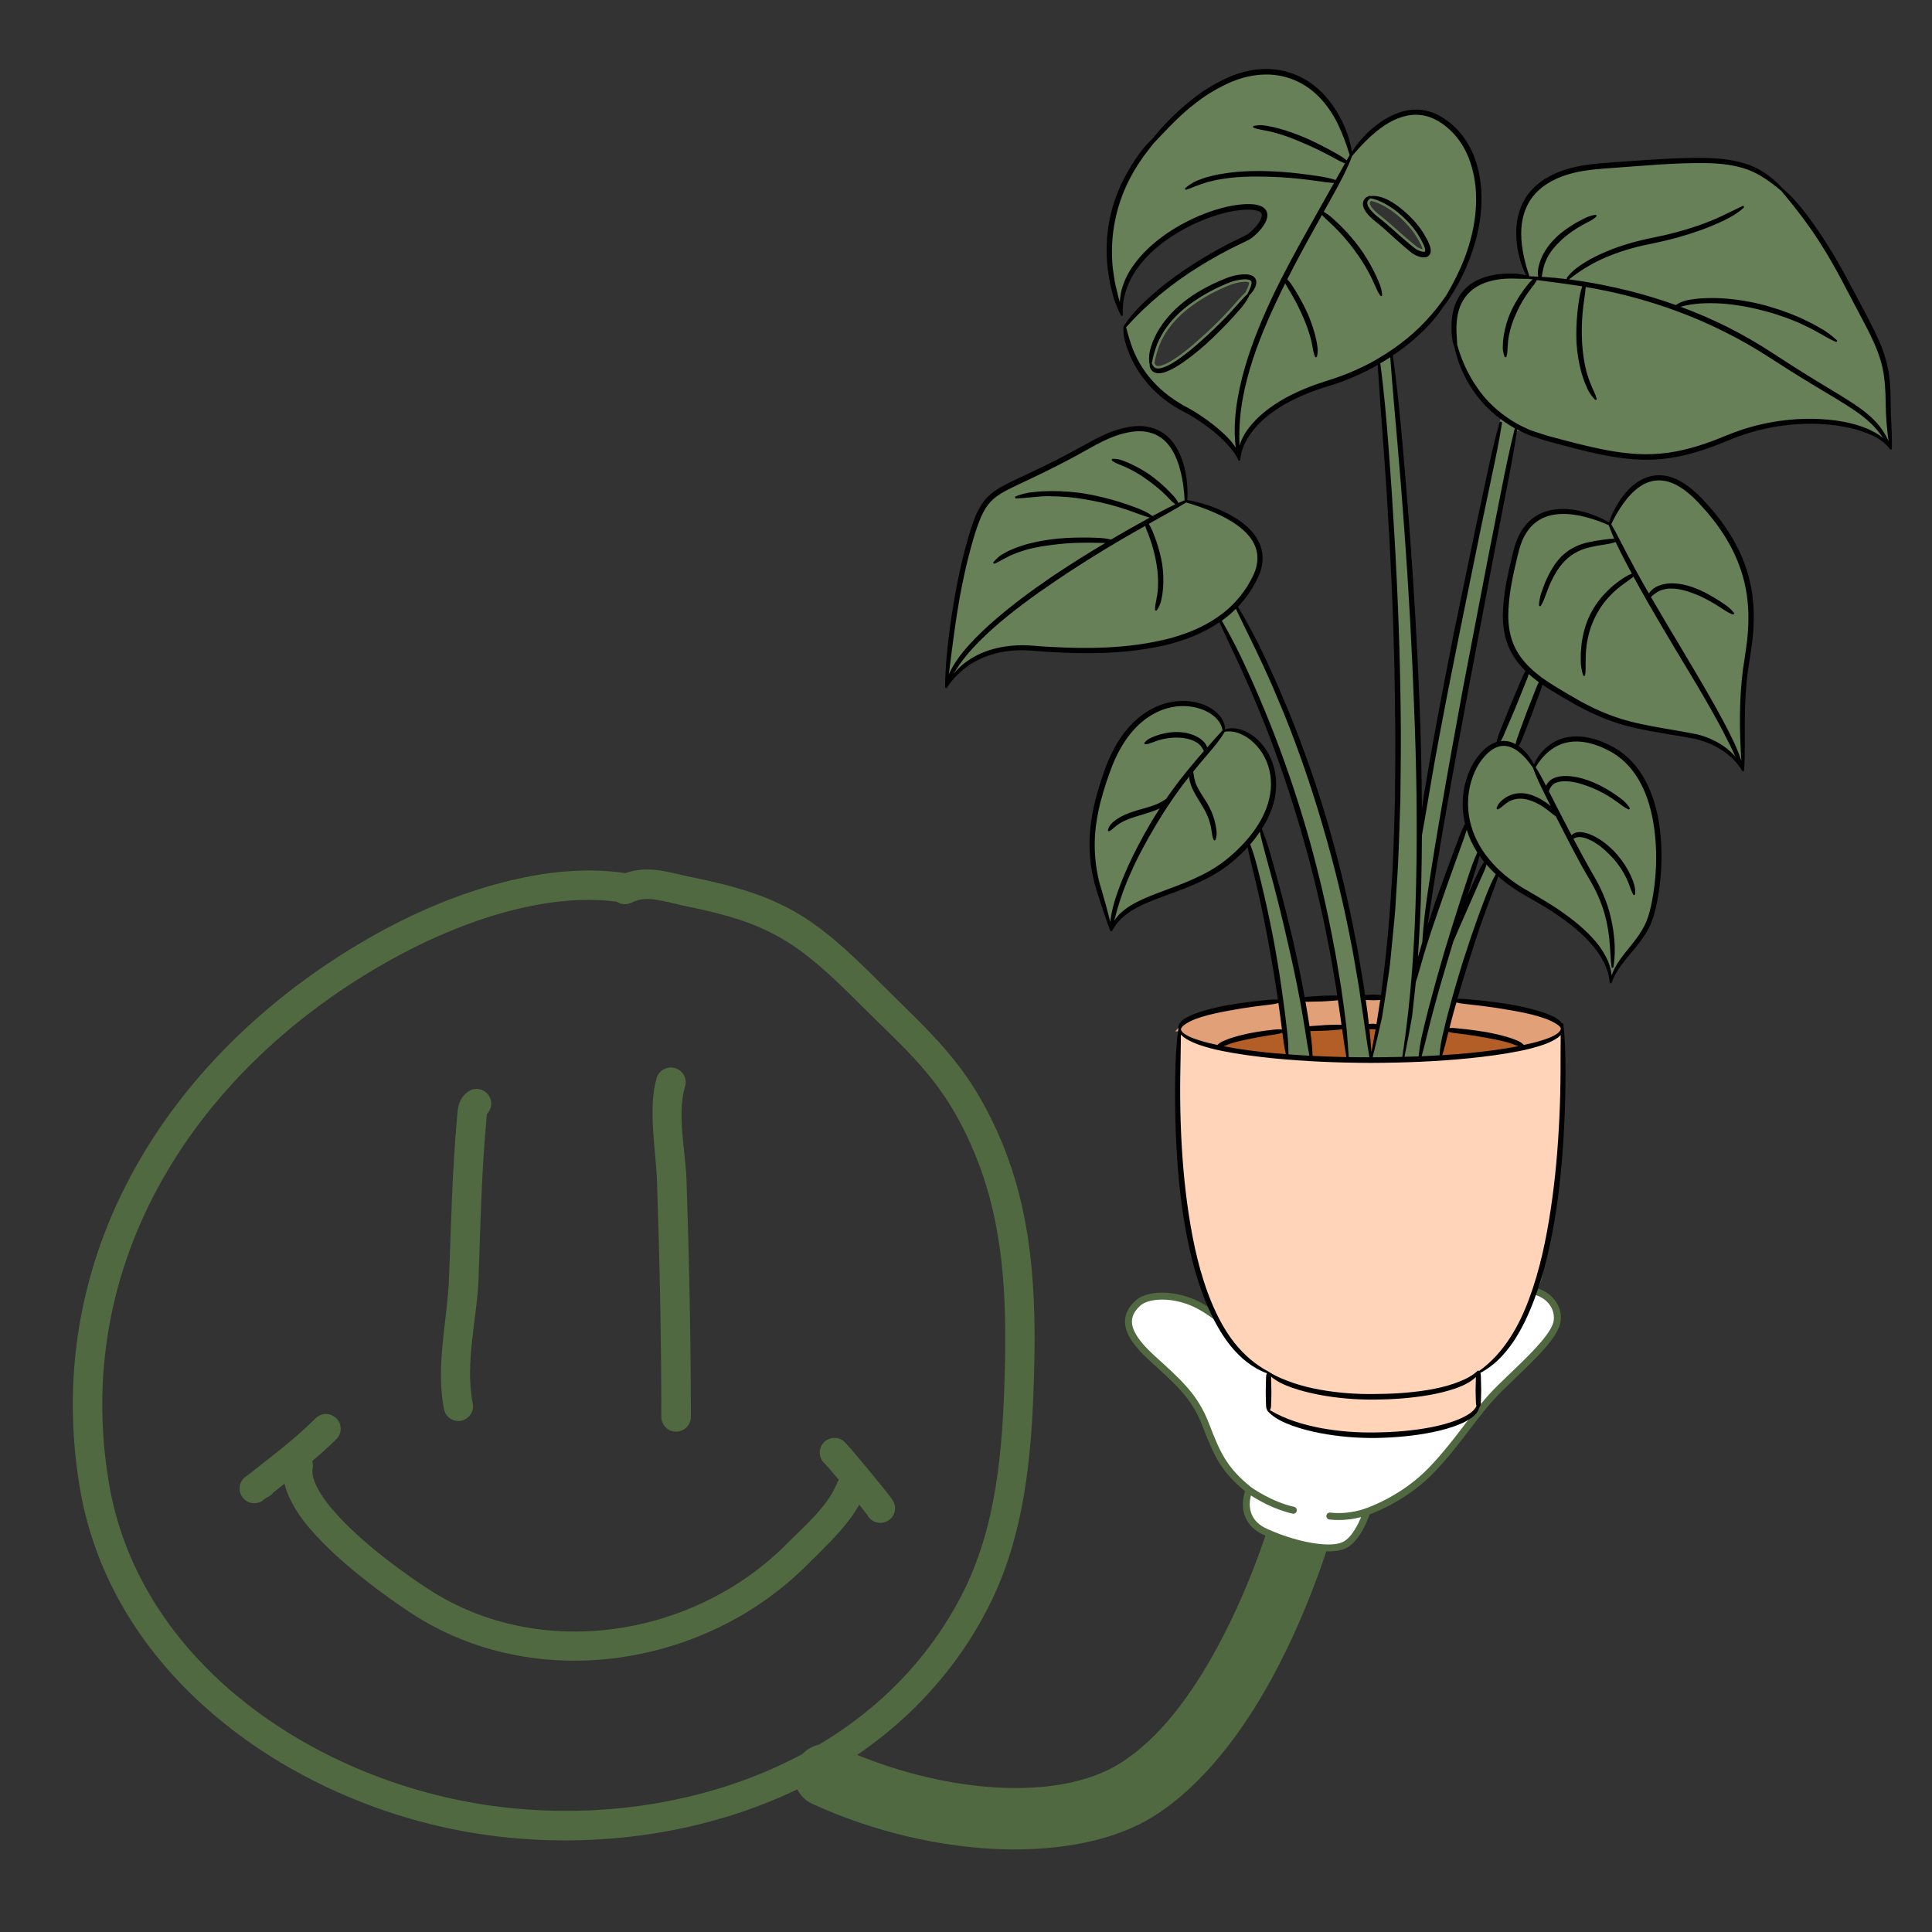 <?xml version="1.0" encoding="UTF-8"?>
<svg id="Layer_1" data-name="Layer 1" xmlns="http://www.w3.org/2000/svg" xmlns:xlink="http://www.w3.org/1999/xlink" viewBox="0 0 2500 2500">
  <rect x="0" y="0" width="2500" height="2500" fill="#333333" stroke="none"/>
  <defs>
    <style>
      .cls-1 {
        clip-path: url(#clippath);
      }

      .cls-2 {
        fill: none;
      }

      .cls-2, .cls-3, .cls-4, .cls-5, .cls-6, .cls-7, .cls-8, .cls-9, .cls-10 {
        stroke-width: 0px;
      }

      .cls-3, .cls-4 {
        fill-rule: evenodd;
      }

      .cls-3, .cls-6 {
        fill: #506940;
      }

      .cls-4 {
        fill: #fff;
      }

      .cls-7 {
        fill: #e1a077;
      }

      .cls-8 {
        fill: #b45e27;
      }

      .cls-9 {
        fill: #678057;
      }

      .cls-10 {
        fill: #ffd4b9;
      }
    </style>
    <clipPath id="clippath">
      <rect class="cls-2" x="1222.75" y="88.18" width="1226.67" height="1772.89"/>
    </clipPath>
  </defs>
  <path class="cls-6" d="m1292.89,1469.89c-41.03-94.26-87.68-131.83-155.95-200.1-83.29-83.29-123.69-110.85-241.74-134.65-15.03-3.14-29.44-7.2-43.53-9.08-14.4-1.88-28.18-1.26-42.58,3.76-102.08-15.66-221.7,24.74-309.39,71.71-267.1,143.42-449.04,409.9-396.43,723.66,41.96,249.57,281.51,411.78,516.36,447.79,252.08,38.83,536.72-54.8,658.54-291.84,47.91-93.01,56.99-198.22,59.81-300.61,3.13-106.78-1.56-211.06-45.09-310.64Zm7.2,309.38c-2.82,97.07-10.33,196.34-55.42,284.33-114.3,222.33-382.34,308.13-619.08,271.49-219.82-33.82-445.6-183.19-484.74-416.47-49.79-296.54,124-547.99,377.02-683.27,79.54-42.59,186.94-80.79,280.26-68.58,5.33,3.76,12.53,4.39,19.1,1.25,12.53-6.26,24.74-5.32,37.27-2.82,10.96,1.88,21.92,5.01,33.51,7.52,108.66,21.61,145.61,47.6,222.33,124.32,64.51,64.51,109.29,99.27,147.8,188.2,41.02,94.26,44.78,192.9,41.96,294.04Zm-670.11-337.56c6.26-6.27,7.83-16.29,2.5-24.11-5.95-8.77-17.53-11.27-26.3-5.32-6.57,4.39-10.96,10.96-12.84,18.79-1.56,5.95-1.56,12.84-2.19,18.16-5.95,67.01-7.52,134.96-10.02,202.29-1.88,56.05-17.85,115.86-6.57,171.92,1.88,10.33,11.9,16.91,22.23,15.03,10.34-2.19,16.91-12.21,15.03-22.23-10.65-52.92,5.64-109.91,7.52-163.15,2.19-66.7,3.76-133.71,9.71-200.1l.94-11.27Zm219.82-46.97c-11.59,38.2-1.26,93.01.31,132.77,3.44,101.15,5.64,205.11,5.64,305.94,0,10.33,8.45,19.1,19.1,19.1s19.1-8.45,19.1-19.1c0-101.45-2.19-205.73-5.64-307.19-1.26-36.01-12.53-85.49-1.88-120.24,3.13-10.02-2.51-20.67-12.53-23.8-10.33-3.13-20.98,2.51-24.11,12.53Zm-482.86,498.21c-4.07,21.92,5.64,47.91,25.05,73.9,37.89,50.1,112.1,102.4,141.54,121.49,159.7,103.65,378.58,68.89,510.42-62.94,25.99-25.99,60.44-56.99,74.53-92.06,3.76-9.71-.94-20.67-10.65-24.74-9.71-3.76-20.67.94-24.74,10.65-12.21,30.69-43.53,56.68-66.07,79.54-119.3,119.31-317.83,151.88-462.51,57.62-23.8-15.34-78.29-53.23-115.55-93.32-11.59-12.53-21.61-25.05-27.87-37.26-5.01-9.08-7.83-17.85-6.58-25.99,1.88-10.33-4.7-20.35-15.03-22.23-10.65-1.57-20.67,5.32-22.55,15.34Zm755.61,67.95c3.13,5.64,9.39,9.71,16.59,9.71,10.65,0,19.1-8.45,19.1-19.1,0-.94,0-6.58-5.32-13.47-9.08-12.21-55.11-67.95-60.44-72.65-7.83-6.89-19.73-6.26-26.93,1.57-6.89,7.83-6.26,19.72,1.57,26.93,5.01,4.39,46.97,55.43,55.43,66.7v.31Zm-804.77-50.1c-8.45,6.26-10.33,18.16-4.07,26.61,6.27,8.46,18.17,10.33,26.62,4.07l.94-.94c1.26-.94,3.76-2.82,5.32-3.44,2.82-1.25,5.32-3.44,6.89-5.64,1.57-1.26,2.82-2.19,4.07-3.13,27.24-21.92,52.6-41.34,77.66-66.07,7.52-7.52,7.52-19.42,0-26.93s-19.42-7.52-26.93,0c-23.8,23.8-48.22,42.59-74.53,63.26-5.32,4.39-15.97,12.21-15.97,12.21Z"/>
  <path class="cls-3" d="m1648.01,1953.33s-24.32,89.42-73.65,179.79c-31.21,57.18-72.21,115.41-124.79,148.48-81.32,51.14-232.41,39.15-364.65-21.18-20.38-9.3-44.47-.3-53.76,20.07-9.3,20.38-.3,44.46,20.07,53.76,159.97,72.98,343.19,77.91,441.55,16.05,63.66-40.04,115.03-109.07,152.81-178.29,54.17-99.22,80.75-197.44,80.75-197.44,5.86-21.61-6.93-43.93-28.54-49.79-21.61-5.86-43.93,6.92-49.79,28.54Z"/>
  <path class="cls-4" d="m1616.37,1928.12s-16.61,37.08,21.28,54.28c37.88,17.21,81.5,25.6,100.72,17.54s30.42-43.9,30.42-43.9c0,0,46.74-15.24,83.99-54.26,37.25-39.01,56.18-74.18,88.71-106.04,32.53-31.86,71.91-66.06,73.68-87.81s-17.41-36.24-32.57-37.43c0,0,20.39-24.91.32-48.85-20.06-23.94-46.82-22.46-59.36-16.59,0,0-4.36-13.11-19.86-22.23-16.83-9.92-40.31-10.71-65.77,7.69-25.46,18.41-61.1,70.58-103.27,100.87,0,0-41.59,14.23-66.81,27.98-25.22,13.76-30.77,16.9-47.63,15.46-16.86-1.44-36.84-28.51-69.02-45.6-30.25-16.06-65.78-15.14-79.07-2.73-21.14,19.73-13.67,41.43,18.66,71.02s54.81,48.08,69.37,86c14.56,37.92,23.6,58.66,56.21,84.62Z"/>
  <path class="cls-3" d="m1611.03,1929.6c-2.09,6.48-5.53,21.4,1.26,35.45,3.85,7.97,10.92,15.74,23.5,21.46,23.18,10.53,48.47,17.8,69.23,20.18,14.5,1.66,26.88.86,35.1-2.59,8.47-3.56,15.69-11.88,21.11-20.74,5.81-9.49,9.62-19.49,11.13-23.79,9.73-3.55,50.42-19.82,83.69-54.66,37.21-38.97,56.1-74.11,88.6-105.94,19.62-19.22,41.71-39.3,56.64-56.99,10.66-12.64,17.62-24.3,18.38-33.67,1.74-21.26-14.24-36.41-29.66-40.96,5.32-9.64,12.46-29.39-3.63-48.59-19.79-23.62-45.65-24.28-60.48-19.44-2.7-5.1-8.6-13.72-19.9-20.38-18.09-10.66-43.35-11.85-70.71,7.92-25.35,18.32-60.78,70.12-102.71,100.46-5.37,1.88-43.24,15.19-66.89,28.08-23.91,13.05-29.09,16.3-45.08,14.93-6.07-.52-12.44-4.98-19.93-10.82-12.66-9.88-27.79-23.88-47.36-34.27-18.99-10.08-39.97-13.73-56.72-12.27-11.85,1.04-21.64,4.71-27.55,10.22-7.14,6.67-11.29,13.61-12.74,20.86-1.71,8.47.22,17.51,5.94,27.31,5.24,8.98,13.78,18.74,25.5,29.47,31.73,29.04,53.92,47.08,68.2,84.29,14.52,37.81,23.76,58.86,55.08,84.48Zm306.47-326.84c-2.31-4.09-7.16-10.8-16.09-16.06-15.58-9.18-37.27-9.58-60.84,7.46-25.46,18.41-61.1,70.58-103.28,100.88-.36.26-.75.46-1.17.6,0,0-41.16,14.07-66.12,27.68-26.52,14.46-32.44,17.51-50.18,15.98-7.43-.64-15.53-5.53-24.7-12.69-12.31-9.61-27.01-23.3-46.05-33.42-17.31-9.2-36.43-12.59-51.69-11.24-9.49.83-17.45,3.41-22.18,7.83-5.54,5.17-8.93,10.42-10.06,16.04-1.31,6.53.48,13.43,4.89,20.98,4.88,8.36,12.89,17.38,23.8,27.36,32.93,30.14,55.7,49.08,70.53,87.71,14.21,37.01,22.95,57.33,54.72,82.65,1.51,1.08,26.4,18.79,55.48,25.32,2.43.54,3.96,2.96,3.42,5.39-.55,2.43-2.96,3.96-5.39,3.41-23.6-5.29-44.6-17.53-53.87-23.49-1.59,5.98-3.04,16.24,1.67,25.98,3.1,6.43,8.95,12.56,19.1,17.17,22.28,10.12,46.57,17.15,66.52,19.43,12.63,1.44,23.43,1.06,30.59-1.95,6.9-2.9,12.49-9.92,16.91-17.14,3.34-5.46,5.96-11.1,7.81-15.55-9.1,2.39-24.11,5.09-41.02,3.15-2.47-.28-4.24-2.52-3.96-4.99.29-2.47,2.52-4.25,4.99-3.96,25.15,2.89,45.73-5.43,45.73-5.43l.15-.06c.06-.02.12-.04.18-.06,1.27-.42,46.19-15.45,82.1-53.07,37.29-39.06,56.24-74.26,88.81-106.16,19.42-19.02,41.29-38.85,56.06-56.36,9.14-10.84,15.63-20.56,16.29-28.59,1.55-18.93-15.19-31.51-28.39-32.57-.06,0-.13-.01-.19-.02h-.1s-.07-.02-.11-.03c-.12-.02-20.97-3.08-44.31,15.75-22.69,18.31-56.72,50.99-81.06,67.59,6.63,5.06,13.15,10.55,19.43,16.49,1.81,1.71,1.89,4.57.18,6.38s-4.57,1.89-6.38.18c-50.85-48.12-118.41-65.46-118.41-65.46-2.41-.62-3.86-3.08-3.24-5.49.62-2.41,3.08-3.86,5.49-3.25,0,0,15.22,3.91,36.8,13.14.3-.53.7-1.01,1.21-1.4,17.45-13.29,43.4-33.01,75.25-71.09,24.74-29.59,42.6-40.97,50.65-45.02Zm-270.45,156.52s45.01,22.15,55.48,69.23c.54,2.43,2.95,3.96,5.38,3.42,2.43-.54,3.96-2.95,3.42-5.38-11.4-51.21-60.3-75.36-60.3-75.36-2.23-1.1-4.94-.18-6.04,2.05-1.1,2.23-.18,4.94,2.05,6.04Zm333.4-93.51c3.83-5.72,13.64-23.78-.99-41.24-18.25-21.79-42.51-20.75-53.94-15.43-.16.08-.32.14-.49.2l-.14.04-.04.02s-19.19,6.06-51.08,44.2c-31.08,37.16-56.64,57.18-74.38,70.71,15.08,6.96,32.36,16.28,49.39,28.33,24.25-15.72,59.75-50.05,83.13-68.92,21.53-17.37,41.35-18.26,48.55-17.91Z"/>
  <path class="cls-10" d="m2022.71,1330.4l-5.44,6.64-.47.51c-1.71,1.94-3.84,3.3-6.01,4.62-4.33,2.54-9.18,4.76-14.44,6.59-9.12,3.19-19.24,5.89-30.94,8.22-18.34,3.68-38.51,6.58-63.43,9.13-39.2,3.95-81.08,5.94-127.99,6.08-46.57-.14-88.46-2.15-128.08-6.15-24.96-2.55-45.13-5.44-63.45-9.12-10.73-2.15-21.12-4.94-30.8-8.26-5.75-2.16-10.34-4.28-14.37-6.65-2.46-1.54-4.44-2.92-5.92-4.54-.34-.42-.68-.83-1.01-1.17l-5.42-5.42-.05,7.67c-.1,13.9-.36,27.83-.63,41.78l-.2,11.04c-.31,19.48-.14,39.73.51,60.18,1.4,43.39,4.81,82.55,10.43,119.73,7.27,47.48,16.84,84.38,30.1,116.14,8.81,20.84,18.52,37.88,29.69,52.11,12.93,16.33,28.19,29.22,45.35,38.33l.73.72h.14l.07.07h.43s.03.02.05.03v2.67c0,.53,0,1.05.06,1.29l.39,18.1c-.05,1.81-.07,3.62-.1,5.42-.03,2.26-.05,4.52-.16,6.83l-.19,6.09c-.05,1.54-.23,2.71-.98,3.82l-1.91,2.81,2.91,1.74c17.97,10.78,39.9,18.51,67.06,23.62,20.7,3.84,42.28,5.78,64.14,5.78,2.67,0,5.35-.03,7.99-.08,26.86-.36,50.44-2.6,72.08-6.85,13.58-2.68,24.97-5.92,34.86-9.94,4.69-1.95,10.73-4.67,15.91-8.33,5.21-3.57,8.48-7.3,9.98-11.42l.43-1.19-.48-1.16c-.33-.77-.42-1.72-.46-2.58l-.2-5.82c-.1-2.13-.13-4.25-.15-6.36-.03-1.7-.05-3.39-.1-4.89l.26-11.53.25-9.17.69.62,2.09-1.5c28.29-20.32,49.9-51.59,66.03-95.57,12.01-32.39,20.88-69.36,27.93-116.33,5.6-37.32,9.27-76.36,11.19-119.35.93-19.24,1.42-38.86,1.48-59.97l.05-15.35c.02-10.23.05-20.46.14-30.68l-.03-8.97Zm-139.63,462.93c-9.88,3.49-20.81,6.27-34.37,8.71-21.42,3.72-44.58,5.64-70.78,5.85h-2.15c-23.48,0-46.54-2.09-68.52-6.23-8.78-1.72-16.69-3.66-24.03-5.79,7.49,2.11,15.42,3.96,24.05,5.56,21.02,3.79,43.25,5.72,66.09,5.72l4.53-.03c26.75-.15,49.89-1.9,70.75-5.37,13.66-2.37,24.59-5.08,34.43-8.55,2.07-.77,4.15-1.58,6.22-2.4-2.01.86-4,1.72-6.22,2.53Z"/>
  <path class="cls-8" d="m1976.56,1354.75l-11.18,2.17c-18.44,3.58-38.59,6.41-63.41,8.89-11.08,1.03-22.67,1.93-35.45,2.77l-4.68.3,1.42-4.47c2.52-7.98,4.55-16.23,6.52-24.21l1.45-5.78.84-3.2,3.16.94c2.7.79,5.48,1.16,8.44,1.55l13.82,1.74c9.29,1.32,17.7,2.67,25.76,4.13,10.3,1.8,18.15,3.46,25.39,5.38,5.24,1.3,10.15,3.14,14.89,4.93l13.03,4.86Zm-199.24-26.03l-.94.05-3.59-.26h-4.3s.37,3.53.37,3.53c1.01,9.7,1.84,19.67,2.49,29.63l6.34.42c1.88-9.33,3.67-19.09,5.47-29.85l.49-4.38-4.44.75c-.61.1-1.25.1-1.89.11Zm-37.43,2.55l-.54-3.9-3.71,1.31c-.74.26-1.47.34-2.41.4l-5.93.52c-2.96.28-5.88.46-8.82.64l-2.82.17s-17.83.52-17.91.52c-.68,0-1.35,0-2.02-.06l-4-.31.57,3.97c1.84,12.81,2.76,22.64,2.98,31.88l.07,2.98,2.98.15c17.06.82,30.97,1.32,43.77,1.54l3.86.07-.65-3.81c-2.12-12.46-3.86-24.7-5.44-36.07Zm-77.33,4.53l-.53-4.26-3.93,1.71c-2.49,1.08-5.07,1.61-8.2,2.08l-11.02,1.74-5.21.9c-5.6.96-11.2,1.92-16.66,3.08-8.54,1.67-15.44,3.3-21.72,5.14-3.99,1.18-7.31,2.26-10.61,3.69l-2.51,1.1-8.98,4.16,9.72,1.9c18.21,3.56,38.24,6.34,63.02,8.76,3.57.35,7.11.63,10.66.91l11.33.94-.9-4.24c-2.15-10.05-3.51-20.04-4.44-27.62Z"/>
  <path class="cls-7" d="m1662.04,1331.9l.54,4.34-4.3-.79c-1.33-.24-2.64-.34-3.94-.34-1.47,0-2.93.13-4.39.3l-11.2,1.29c-6.91.89-14.13,2.06-22.02,3.56-8.74,1.92-15.42,3.66-21.55,5.61-3.74,1.27-7.19,2.44-10.43,3.9-2.49,1.11-5.05,2.43-6.93,4.58l-1.24,1.41-1.84-.39c-9.36-1.99-16.79-3.9-23.38-5.98-4.3-1.32-9.92-3.18-15.05-5.78-4.23-2.12-8.77-4.85-10.78-9.08h-4.87l4.83-5.07c2.23-4.79,7.65-7.75,12.46-10.38,5.56-2.82,11.41-4.81,16.41-6.4,12.21-3.71,24.69-6.15,34.2-7.86,10.55-2.07,21.89-3.91,34.65-5.6l17.33-2.18c4.19-.48,8.6-1.04,12.93-2.17l4.02-1.05v4.15c1.57,11.05,3.11,22.48,4.53,33.92Zm116.85-40.82l-2.04.04-13.04-.54.38,4.61c1.38,9.01,2.64,18.63,3.96,30.28l.36,3.16,4.27-.45,3.19-.26.98.05c.78.03,1.56.05,2.39.18l4.45.64.51-3.09c1.74-10.42,3.35-20.82,4.89-31.23l.58-3.85-6.86.31c-1.32.12-2.67.13-4.02.14Zm-43.88,6.56l-1.1-7.47-3.47.92c-.76.2-1.52.3-2.4.35l-5.88.51c-2.35.19-4.7.31-7.05.43l-4.7.27-18.93.42c-.58,0-1.07-.05-1.54-.16l-4.68-1.04.83,4.72c1.85,10.61,3.65,21.3,5.25,31.99l.55,3.71,3.57-1.13c.67-.21,1.36-.26,2.26-.31l6.01-.39,11.72-.89,3.03-.1c2.93-.11,5.86-.21,8.86-.21l5.96-.13c.69,0,1.43.06,2.17.16l4.24.61-1.58-11.02c-1.01-7.11-2.03-14.22-3.13-21.26Zm287.49,31.32c-1.39-2.67-3.55-4.44-5.72-5.98-2.17-1.49-4.74-2.95-7.86-4.48-6.02-2.9-12.43-4.94-17.35-6.4-12.67-3.76-25.45-6.14-36.24-7.97-11.08-2.06-23.08-3.9-36.7-5.61l-18.46-2.13c-5.01-.5-9.91-1.05-14.79-2.29l-3.02-.77-4.19,14.5c-1.6,5.78-3.08,11.55-4.56,17.36l-2.22,8.67,4.49-.36c.93-.08,1.84-.11,2.77-.11,2.01,0,4.02.15,5.98.35l12.99,1.41c10.03,1.19,18.23,2.34,25.74,3.61,9.6,1.86,17.91,3.81,25.29,5.94l1.5.47c3.77,1.19,7.33,2.32,10.9,3.8,3.83,1.56,6.49,3.27,8.38,5.39l1.24,1.39,1.83-.39c9.57-2.07,17.2-4.03,24.04-6.18,5.45-1.77,10.33-3.43,14.93-5.79,5.03-2.63,10.32-6.04,11.4-11.95v-1.81l-.35-.69Z"/>
  <path class="cls-9" d="m1697.59,1365.42l.85,4.07-4.15-.2c-9.07-.45-18.21-1.03-27.29-1.74l-2.97-.23.02-2.98c.05-9.95-.58-20.31-1.96-31.66-1.34-11.74-2.82-23.4-4.36-35.11-3.19-23.74-6.83-47.22-10.81-69.76-4.1-22.39-8.9-45.65-14.28-69.1-2.69-11.44-5.44-22.9-8.38-34.29-3.02-12.08-6.02-21.82-9.44-30.68l-.7-1.81,1.28-1.46c4.31-4.93,8.3-10.13,12.2-15.91l4.3-6.38,1.5,7.54c1.93,9.69,4.55,19.32,7.09,28.65l10.68,39.57c6.55,24.98,12.68,50.11,18.25,74.71,6.39,27.51,11.57,52.1,15.86,75.15,2.39,12.65,4.6,25.39,6.56,37.86l.45,2.96c1.55,10.15,3.14,20.64,5.29,30.8Zm-188.94-534.8c-30.89,7.41-65.16,11.01-104.8,11.01-14.17,0-29.16-.45-45.81-1.36-4.85-.19-9.73-.59-14.63-1-6.78-.56-13.8-1.13-20.8-1.13l-2.43.02c-13.14.26-25.7,2.2-37.34,5.76-12.11,3.62-23.68,9.58-33.47,17.22-4.55,3.65-8.86,7.92-12.78,12.67l-4.3-2.99c-.52,1.11-1.11,2.23-1.57,3.34l-6.14-1.64,1.32-10.45c4.97-39.44,10.1-80.21,18.87-119.71,2.34-11.01,5.25-22.8,8.89-36.01,3.76-13.3,6.98-24.32,11.41-35.18,5.4-13.49,12.23-23.3,20.9-29.99,8.31-6.52,18.29-11.29,27.95-15.9l4.23-2.03c20.78-9.79,44.29-20.88,66.5-32.9,5.94-3.09,11.72-6.34,17.48-9.58,15.6-8.78,31.74-17.85,49.21-22.51,8.6-2.36,16.18-3.51,23.14-3.51,4.74,0,9.25.55,13.4,1.65,11.79,2.74,22.3,10.21,29.49,21.01,6.12,8.88,10.7,20.02,13.98,34.01,2.63,11.46,4.23,23.48,4.77,35.73v.06c12.56,3.64,24.28,7.78,34.82,12.33,12.75,5.34,23.56,11.32,33.01,18.25,11.85,8.76,19.82,18.48,23.69,28.92,4.26,11.11,3.57,24.2-1.93,36.83-10.19,22.8-27.21,43.16-47.95,57.35-18.71,13.09-41.96,23.09-69.09,29.71Zm-256.5,10.89c8.49-9.78,18.46-19.8,31.19-31.21,22.05-19.43,47.3-38.6,79.49-60.36,26.2-17.81,53.8-35.24,84.37-53.27,13.14-7.74,27.31-15.85,43.36-24.79l2.72-1.51c.41-.23.84-.47,1.26-.7-1.33.72-2.71,1.46-4.03,2.18-13.61,7.46-27.84,15.48-43.48,24.53-30.96,18.06-58.68,35.38-84.72,52.92-32.13,22.02-57.27,41.35-79.11,60.85-12.59,11.35-22.52,21.44-31.04,31.36Zm384.82,216.38c-6.87,13.74-16.97,27.39-30.03,40.58-12.9,13.05-25.95,23.21-39.89,31.07-15.83,9.08-32.96,15.95-46.1,20.92-3.65,1.4-7.32,2.76-11.02,4.13-11.95,4.43-24.3,9.02-36.08,14.86-8.54,4.16-15.4,8.71-20.97,13.91-3.24,2.93-6,6.14-8.22,9.58l-4.46-1.91c-.09.77-.23,1.54-.3,2.31l-6.31.47c-3.34-13.79-7.3-27.71-11.05-40.79-5.29-16.57-8.32-33.97-8.97-51.63-1.39-30.13,4.6-61.84,19.43-102.79,6.46-18.46,14.24-33.72,23.77-46.61,10.99-15.05,24.7-26.71,39.64-33.7,10.92-5.14,22.91-7.86,34.67-7.86,5.65,0,11.24.63,16.59,1.87,9.33,2.2,17.33,5.82,23.8,10.77,5.33,4.09,11.83,10.95,13.41,20.57,1.76-.26,3.55-.44,5.35-.44,6.11,0,12.51,1.55,18.48,4.49,7.01,3.28,13.76,8.43,20.01,15.27,11.19,12.38,17.94,28.71,19.05,46.02,1.05,15.76-2.68,32.67-10.79,48.9Zm-189.47,102.72c3.27-9.65,6.99-19.27,11.15-28.8,8.88-20.54,20.23-42.29,34.7-66.48,13.44-22.38,27.74-43.17,42.5-61.79,6.88-8.78,14.5-17.96,23.94-28.9l1.33-1.56c.43-.51.87-1.02,1.3-1.53-9.71,11.04-18.69,21.6-26.9,31.76-16.04,20.09-30.45,40.81-42.83,61.58-14.2,24.19-25.41,46.06-34.24,66.82-4.4,10.34-7.98,19.83-10.95,28.89Zm-2.11,6.67c.29-.9.55-1.8.85-2.7-.24.78-.52,1.57-.74,2.34-.04.11-.07.24-.1.36Zm696.45-107.37c6.61,35.67,5.8,74.78-2.32,113.09-1.83,8.26-4.34,17.89-9.08,26.92-4.77,9.24-11.01,17.47-15.92,23.6l-3.67,4.61c-4.6,5.76-9.36,11.72-13.72,17.93-3.77,5.68-6.71,11.46-8.71,17.12l-6.21-.74-.04-.33c-.17-1.72-.34-3.48-.69-5.2-1.12-5.01-2.57-9.49-4.4-13.64-4.15-8.85-9.48-16.97-15.81-24.04-10.98-12.72-24.96-24.78-44.02-37.98-11.92-8.33-24.79-15.81-37.23-23.05-4.15-2.42-8.28-4.81-12.34-7.23-17.97-11.26-32.7-23.97-43.83-37.81-12.72-15.45-21.44-33.29-25.21-51.58-4.01-19.18-2.66-38.96,3.91-57.2,3.57-9.78,8.3-18.3,14.07-25.32,7.4-9.04,15.22-14.58,23.22-16.48,1.68-.4,3.42-.56,5.18-.6-.88.03-1.74.06-2.62.17l-6.81.88,3.71-5.79c1.24-1.94,2.31-4.06,3.39-6.67l5.16-11.97,10.19-23.85,14.54-36.11c.94-2.44,1.84-4.79,2.51-7.27l1.36-5.07,3.89,3.53c4.08,3.7,8.43,7.08,12.64,10.36l-1.72,2.71,2.22-2.31,1.92,1.82-1.43,2.22c-1.26,1.96-2.17,4.13-3.16,6.77l-12.66,32.3-7.92,21.68-3.91,10.83c-.72,2.05-1.52,4.55-1.9,7.19l-.65,4.52-.18-.09c1.16.75,2.32,1.47,3.44,2.35,6.29,4.83,12.22,11.31,18.08,19.74,10.42-17.3,25.79-29.09,42.32-32.43,3.95-.79,8.07-1.18,12.26-1.18,13.36,0,27.69,3.91,42.57,11.61,16.34,8.08,30.38,21.48,40.54,38.74,8.82,14.73,15.23,32.65,19.04,53.24Zm-84.7,70.79c-2.47-4.3-4.94-8.59-7.27-12.96-12.03-21.61-23.46-43.5-33.05-62.05,0,0-17.31-34.04-18.01-35.39.66,1.33,17.77,35.49,17.77,35.49,12.67,25.11,22.72,44.37,32.58,62.43,2.41,4.44,4.96,8.79,7.49,13.11,3.34,5.7,6.8,11.59,9.8,17.49,5.54,10.94,9.89,21.92,12.93,32.65,2.69,9.48,4.63,19.37,5.9,30.11-1.06-9.72-2.95-19.81-5.68-30.22-2.93-10.75-7.19-21.8-12.66-32.8-3.08-6.15-6.5-12.1-9.81-17.86Zm-102.16-167.08c-.27-.1-.51-.22-.78-.31-.62-.21-1.27-.31-1.91-.47.9.22,1.79.48,2.68.79Zm-4.32-1.19c-1.51-.28-3.04-.45-4.6-.46,1.52.02,3.05.18,4.6.46Zm312.86-193.68c1.24,9.72,2.44,21.1,2.09,32.7.06,19.03-2.76,37.4-5.73,56.85l-1.23,8.05c-4.48,34.61-5.15,72.15-2.08,118.08l-6.25,1.21c-.79-2.4-1.64-4.82-2.54-7.25l-4.46,2.97c-4.03-4.63-8.81-8.92-14.2-12.78-10.58-7.4-22.58-12.64-35.65-15.57-10.42-2.08-21.06-3.9-31.35-5.66-15.05-2.56-30.62-5.22-45.77-8.78-23.98-5.34-48.52-14.88-72.9-28.34-11.55-6.39-22.91-13.08-33.77-19.91-3.88-2.33-7.55-4.85-11.24-7.37-1.66-1.13-3.31-2.27-4.99-3.39l-3.42-2.68c-3.98-3.1-8.09-6.31-11.75-9.97-10.28-9.7-17.87-20.32-22.51-31.5-4.7-11.14-7.16-23.98-7.3-38.14.06-25.93,5.63-51.38,11.82-77.34,2.9-12.47,6.71-25.48,14.82-36.04,7.38-10.41,18.87-17.72,32.3-20.49,4.93-1.04,10.24-1.57,15.76-1.57,7.19,0,14.97.9,23.14,2.66,12.33,2.7,24.42,6.71,36,11.89,4.73-9.88,10.07-18.98,15.88-27.05,7.1-9.91,14.83-17.63,22.97-22.94,7.88-5.22,16.68-7.99,25.43-7.99,1.87,0,3.75.13,5.63.39,9.22.99,18.91,5.19,29.52,12.82,7.65,5.64,15.19,12.77,23.75,22.48,4.45,4.76,7.76,8.61,10.66,12.42l2.68,3.33c2.47,3.05,5.02,6.21,7.27,9.62,13.24,18.38,23.3,37.81,29.8,57.65,3.77,10.56,5.9,21.45,7.63,31.63Zm-30.23,177.81c-5.59-11-11.46-21.7-16.79-31.37-11.77-20.98-24.24-42.03-36.31-62.38l-9.43-15.91c-16.65-27.61-31.63-52.56-46.08-78.03-7.04-12.45-14.15-25.46-21.72-39.78l-.21-.41c.07.13.13.27.2.4,7.78,14.98,14.81,28.04,21.49,39.91,16.04,28.73,32.81,56.97,45.61,78.36l7.23,11.99c12.97,21.52,26.39,43.78,38.98,65.99,5.35,9.45,11.33,20.16,17.03,31.23Zm-796.6-599.71c-2.09-21.55-1.02-42.51,3.18-62.42,3.95-20.08,11.14-39.82,21.35-58.65,5.17-9.79,11.37-18.85,16.76-26.43l11.98-15.61,5.93-6.27c15.46-16.33,31.45-33.23,49.93-47.01,11.16-8.82,23.94-16.78,37.9-23.59,14.56-7.08,28.92-11.41,42.68-12.88,4.07-.49,8.23-.74,12.34-.74,11.03,0,21.71,1.77,31.77,5.26,13.79,4.68,26.77,12.84,37.51,23.59,9.94,9.81,18.6,22.07,25.74,36.43,5.55,11.26,10.38,23.82,15.15,39.23,12.57-14.65,23.87-25.58,35.4-34.22,16.22-12.04,32.21-18.15,47.57-18.15h.95c15.44,0,31.6,7.2,45.52,20.3,12.17,11.29,21.63,26.34,27.33,43.52,10.16,29.93,10.22,65.35.18,102.41-4.17,15.55-10.43,31.84-18.62,48.42-3.88,7.69-8.17,15.58-13.12,24.17-17.48,25.25-37.64,46.41-60.05,63.11-11.55,8.72-24.19,16.88-37.57,24.23-13.76,7.32-27.49,13.49-40.85,18.35-5.51,1.98-11.14,3.81-16.83,5.65-8.42,2.72-17.13,5.54-25.52,8.94-15.08,5.99-28.16,12.61-39.99,20.24-14.15,9.22-25.13,18.83-33.54,29.38-4.68,5.8-8.49,12.24-11.33,19.16-.53,1.34-1.01,2.85-1.44,4.31l-4.82-.6c.09.72.14,1.48.24,2.19l-5.92,2.1c-2.22-3.71-4.97-7.26-8.37-10.87-6.01-6.45-13.16-12.88-21.9-19.68-8.17-6.31-16.13-11.76-24.3-16.65-2.68-1.6-5.43-3.09-8.12-4.55-1.59-.87-3.17-1.73-4.7-2.59-4.91-2.79-8.86-5.27-12.46-7.81-16.69-11.35-30.49-25.31-40.98-41.46-5.4-8.32-9.85-17.11-13.27-26.14-3.5-9.39-6.16-19.01-8.31-27.19l-.44-1.66,1.14-1.29c26.36-29.67,58.28-56.26,94.84-79.03,18.26-11.32,36.65-21.39,54.65-29.93l6.98-3.33c2.01-.9,4.92-2.42,6.73-3.89,4.21-3.23,7.88-6.8,11.28-10.96,3.51-4.51,6.31-8.43,7.35-13.9.42-2.29.05-5.49-1.72-7.44-2.06-2.39-4.66-3.44-6.94-4.17-4.38-1.26-8.57-1.44-12.09-1.44-1.16,0-2.32.02-3.47.05-5.29.06-10.52.82-15.58,1.57-9.4,1.61-19.27,4.23-30.07,8-19.55,6.85-38.24,16.33-55.55,28.16-18.91,13.03-33.79,27.62-44.21,43.37-5.9,8.9-10.18,18.4-12.72,28.22-1.09,4.42-1.76,9.15-2.03,14.43l-6.28.73-1.92-6.6-1.77-7.68c-.42-2.02-.89-3.94-1.37-5.86-.77-3.08-1.57-6.27-2.02-9.55l-2.18-15.32Zm359.58-77.13c-5.77-3.57-13.45-7.84-22.09-9.74-.79.66-1.34,1.4-1.51,1.89-.29.71-.19,1.51.26,2.84,1.27,3.22,4.55,6.68,6.9,8.98,2.47,2.42,5.24,4.58,8.17,6.86l2.41,1.89c3.66,2.97,7.15,6.03,10.59,9.04l5.71,5.06c5.45,4.86,10.85,9.67,16.41,14.29,3.52,3.02,7.52,6.26,10.76,8.8,1.98,1.23,4.77,2.34,6.91,2.79-.16-.69-.41-1.51-.74-2.46-1.48-3.95-3.85-8.11-5.97-11.7-4.17-7.21-9.47-13.99-16.71-21.37-7.11-7.11-14.02-12.73-21.09-17.16Zm-66.55-32.61l-32.32,57.63c-15.59,27.64-33.68,60.47-49.73,94.52-17.66,38.11-29.48,69.87-37.18,99.92-3.49,13.79-5.98,26.68-7.56,39.09,1.68-12.54,4.26-25.41,7.83-39.03,7.83-30.02,19.8-61.71,37.65-99.7,15.71-33.64,33.7-66.73,49.22-94.66l26.05-46.63c1.97-3.57,4-7.29,6.05-11.14Zm-113.93,131.7c.53-1.71.59-2.94.51-3.35-1.1-.46-2.55-.84-5.16-.84-1.6,0-3.29.14-4.9.34-3.51.44-7.34,1.3-11.72,2.65-16.13,6.14-31.8,14.19-45.12,23.19-15.28,9.98-27.67,21.41-36.86,33.99-5.01,6.84-9.08,14.1-12.12,21.57-2.92,7.48-5.15,15.36-6.61,23.37,1.23,2.67,2.21,3.33,2.6,3.48.45.21,1.02.38,2.05.38,1.08,0,2.4-.17,4.17-.54,5.86-1.72,11.91-5.29,17.02-8.55,11.97-7.8,23.11-17.38,32.42-25.72,10.34-9.08,20.57-18.84,30.43-29.02,5.69-5.92,10.2-10.8,14.19-15.34,4.73-5.46,9.43-10.78,14.59-15.61l.32-.3.71-1.5c1.39-2.91,2.71-5.65,3.48-8.21Zm825.16,203.18c-.95-1.97-1.93-3.85-2.93-5.68l-3.29,2.97c-5.13-4.29-11.73-8.14-20.18-11.77-11.84-4.82-24.96-8.25-38.92-10.16-11-1.48-22.36-2.23-33.77-2.23-15.33,0-31.09,1.35-46.85,4.02-13.41,2.31-26.61,5.57-39.23,9.69-8.45,2.73-16.74,6.1-24.77,9.35-4.34,1.76-8.66,3.51-12.99,5.16-29.72,11.05-54.67,16.59-78.56,17.46-3.07.14-6.17.21-9.27.21-20.42,0-42.91-2.96-70.77-9.33-13.16-2.91-26.41-6.36-39.21-9.71l-19.52-5.27-19.08-6.2c-25.36-9.9-47.8-26.04-65.09-46.72-15.59-19.43-27.32-42.49-33.98-66.75l-.09-.36-.02-.37c-.06-1.73-.13-3.36-.24-4.93-.13-3.47-.33-6.74-.64-9.95-.15-7.55-.17-14.12.93-20.66,1.91-14.36,8.24-27.1,17.81-35.77,9.04-8.36,21.43-13.88,36.79-16.37,5.9-.93,12.28-1.4,19.01-1.4h1.42c2.08.05,4.13.11,6.19.17,3.3.1,6.62.21,9.95.21.72,0,1.45-.02,2.17-.03-6.88-20.16-10.35-38.05-10.53-54.63-.29-21.07,6.2-40.11,18.27-53.6,11.32-12.93,27.97-22.39,49.47-28.09,17.09-4.54,35.07-5.82,52.45-7.06,0,0,18.92-1.39,25.93-1.92,29.18-2.21,59.35-4.5,88.97-4.5l5.69.03c16.17.27,37.23,1.52,57.01,8.85,17.38,6.55,31.92,17.73,43.85,27.81,23.3,27.48,40.65,51.03,54.99,74.46,12.52,19.91,23.63,41.1,34.38,61.59,3.55,6.78,7.11,13.57,10.73,20.33l4.13,7.81c13.13,24.8,26.71,50.45,30.03,78.69,1.71,12.31,1.97,24.41,2.24,37.23.07,3.14.14,6.3.23,9.48.7,13.35,1.8,25.17,3.36,36.06l-6.06,1.84Zm-75.97-66.6c-5.67-3.41-11.34-6.82-16.96-10.3-17.03-10.39-35.41-22.05-56.18-35.64-18.87-12.34-38.29-23.55-57.72-33.3-38.53-19.29-80.5-34.83-124.73-46.19-26.07-6.51-50.65-11.29-74.19-14.51,2.97.43,5.95.83,8.91,1.3,21.8,3.45,43.74,8.01,65.2,13.53,44.08,11.45,85.96,27.13,124.48,46.61,20.45,10.26,39.86,21.36,57.71,33.01,22.4,14.47,39.79,25.4,56.4,35.41,5.63,3.44,11.27,6.79,16.91,10.14,9.01,5.35,18.13,10.93,27.1,16.69-8.96-5.8-18.01-11.41-26.93-16.77Zm-439.07,611.31l-4.06-4.67-1.48,6.01c-.99,4.04-2.64,7.83-4.23,11.38l-6.23,13.77-12.06,27.64-12.13,27.67-5.91,13.87c-.63,1.49-1.3,2.98-2.17,4.86l-1.3,4.27c-1.43,4.65-2.84,9.27-4.22,13.88-7.61,25.23-13.98,47.4-19.45,67.75-2.6,9.58-4.93,18.51-7.08,27.13,2.28-9.58,4.67-18.99,6.79-27.2,5.29-20.15,11.31-41.72,18.95-67.88,6.43-21.45,13.26-43.48,20.89-67.32l10.96-33.53c3.02-9.07,6.72-19.72,11.35-29.89l.72-1.59-.94-1.47c-5.72-8.92-10.2-18.52-13.3-28.53l-3.12-10.04-3.02,10.07c-1.52,5.04-3.38,10.61-5.71,17.02l-9.49,26.23c-5.86,16.17-11.93,33.41-18.54,52.67-6.76,19.03-12.59,36.33-17.81,52.9-2.77,8.88-5.47,17.82-7.97,26.76l-.76,2.69c-1.59,5.69-3.27,11.56-5.17,17.29.81-9.73,1.56-19.61,2.22-29.69l6.17,1.07c1.72-6.07,3.45-12.14,5.3-18.15l.2-.67.38-1.64c1.44-26.07,5.09-51.72,8.69-75.76,4.34-28.57,9.22-57.4,13.85-84.47,9.71-57.14,20.21-114.57,30.13-168.47l32.25-168.07,16.54-84.02c5.42-27.42,10.84-54.28,17.53-81.1h9.74l-10.61-6c-5-2.82-10.06-6.09-15.48-10.01l-3.9-2.81-1.98,8.44c-3.44,21.9-7.78,42.81-13.11,67.88l-14.18,67.8-27.64,135.71c-9.99,49.33-18.68,93.81-26.56,135.99-4.67,24.22-8.85,48.89-12.9,72.75-3.01,17.73-6.01,35.46-9.29,53.73-.14,23.28-.43,43.71-.9,62.49-.34,23.97-1.46,47.83-2.75,69.83,1.16-22.3,2.03-45.45,2.55-69.91,1.59-72.48.73-147.35-2.62-228.88-2.99-78.8-7.24-155.73-12.65-228.67-2.76-38.01-5.8-76.41-9.05-114.15-3.14-35.13-6.44-72.52-9.16-109.61l-.41-5.46-4.57,3.03c-4.06,2.69-8.33,5.2-12.74,7.8l-1.83,1.08.29,2.11c5.09,37.88,8.2,75.31,10.81,110.13,2.88,37.55,5.4,75.64,7.51,113.19,4.52,78.19,7.21,154.44,8.01,226.65.54,28.92.21,58.34-.11,86.79-.1,8.88-.2,17.76-.28,26.55-.27,7.78-.5,15.55-.74,23.32-.92,29.52-1.88,60.05-4.06,90.04l-1.73,28.32c-.45,6.53-1.11,13.06-1.77,19.59l-.86,8.61-2.72,28.53c-.87,9.14-1.77,18.58-3.3,27.81-2.45,17.07-5.34,36.9-8.54,55.93-3.28,14.4-6.96,30.51-10.83,46.33-1.92-11.64-3.64-23.4-5.26-34.84-1.53-10.82-3.06-21.64-4.8-32.4l-2.77-19.13-3.27-19.02c-.82-4.45-1.57-8.91-2.33-13.38-1.38-8.1-2.8-16.48-4.54-24.61-9.41-49.4-21.63-99.88-36.3-150.04-14.51-50.05-31.42-99.15-50.27-145.99l-14.98-35.61c-1.89-4.15-3.73-8.32-5.57-12.48-3.3-7.46-6.71-15.19-10.34-22.62-5.71-12.29-11.67-24.47-17.63-36.65-4.74-9.69-9.49-19.39-14.12-29.17l-1.95-4.11-3.22,3.21c-5.55,5.55-11.52,10.61-17.74,15.05l-2.38,1.7,1.46,2.52c11.62,20.02,22.55,41.36,32.51,63.48,9.16,19.77,18.53,41.6,29.49,68.72,18.18,45.79,34.46,93.35,48.39,141.36,13.59,47.57,25.09,96.52,34.18,145.53,1.74,8.56,3.2,17.35,4.62,25.85.6,3.65,4.91,29.29,4.91,29.29l3.35,24.36c1.4,10.23,2.84,20.81,3.81,31.21.86,9.99,1.82,21.79,2.49,33.52l.17,2.98,2.99.04c8.92.13,17.86.19,26.79.19h4.23c11.77,0,23.98-.16,37.23-.49v.04s10.02-.3,10.02-.3c3.93-.11,7.85-.22,11.74-.38l-.02.07,4.47-.22c7.08-.35,14.11-.76,21.18-1.17l4.9-.28.18-2.84c.52-8.47,1.95-17.46,4.41-27.49,2.24-9.66,4.72-19.64,7.61-30.49,4.91-18.46,10.6-38.22,17.4-60.4,6.32-19.93,13.11-39.95,20.16-59.52,3.58-9.85,7.22-19.64,11.06-29.43,4.11-10.58,7.73-18.49,11.74-25.63l1.23-2.21-1.86-1.72c-4.14-3.82-8.11-7.92-11.81-12.19Z"/>
  <g class="cls-1">
    <path class="cls-5" d="m1616.24,383.06c.08-.18.06-.39.08-.58,3.08-3.07,5.91-6.43,7.82-10.76.97-2.22,1.83-4.8,1.42-7.94-.35-3.24-3.15-6.3-5.8-7.26-5.33-2.11-10.09-1.62-14.71-1.2-4.62.56-9.04,1.53-13.47,2.86-8.77,3.15-16.65,6.64-24.73,10.63-8.02,3.9-15.8,8.35-23.28,13.28-14.86,9.96-28.53,22.14-39.07,36.89-5.29,7.33-9.73,15.32-13.04,23.8-3.3,8.46-5.52,17.52-4.26,26.9.04.3.2.56.38.8-.08,3.54.82,7.9,4.71,10.56,4.14,2.66,8.8,2.14,12.53,1.3,7.52-2.06,13.91-5.68,20.08-9.49,12.26-7.76,23.35-16.84,34.13-26.22,10.63-9.56,20.79-19.57,30.6-29.93,4.9-5.18,9.69-10.47,14.36-15.88,4.69-5.38,9.19-11.04,12.25-17.73Zm-31.48,28.96c-9.81,10.11-20.01,19.86-30.54,29.17-10.46,9.38-21.27,18.45-32.89,26.03-5.79,3.72-11.89,7.18-18.06,8.94-3.06.7-6.03.99-8.1.03-2.03-.8-3.56-3.26-4.77-6.26.02-.07.1-.1.11-.18l.04-.21c1.47-8.24,3.83-16.51,6.91-24.39,3.18-7.89,7.42-15.35,12.48-22.23,10.09-13.83,23.22-25.34,37.64-34.79,14.23-9.58,30.14-17.54,45.98-23.58,3.97-1.25,8.17-2.22,12.28-2.76,4.04-.52,8.42-.65,11.33.55,1.46.64,1.9,1.31,2.25,2.45.23,1.24,0,3.09-.61,4.94-1.08,3.63-3.02,7.38-4.83,11.2-.15.07-.33.05-.46.17l-.03.03c-5.17,4.86-9.77,10.09-14.38,15.41-4.66,5.26-9.45,10.42-14.35,15.48Zm243.16-83.93c2.42,1.59,4.73,2.64,7.27,3.57,2.56.85,5.2,1.63,8.63,1.33,1.66-.16,3.85-.81,5.47-2.59,1.58-1.76,2.08-3.98,2.08-5.59.06-3.38-.84-5.91-1.74-8.38-1.89-4.87-4.35-9.15-6.9-13.36-4.92-8.41-11.48-16.31-18.4-23.09-6.99-6.88-14.58-13.19-23.05-18.39-8.15-4.95-17.86-8.96-27.83-7.89-.38-.23-.83-.33-1.3-.21-2.8.73-5.34,2.24-7.04,5.01-1.69,2.75-1.83,6.32-.94,9.07,1.79,5.56,5.28,9.52,8.85,13.03,3.51,3.52,7.65,6.65,11.21,9.51,3.64,2.97,7.19,6.14,10.74,9.34,7.09,6.42,14.2,12.95,21.53,19.24,3.78,3.21,7.14,6.1,11.42,9.41Zm-39.54-43.14c-3.95-3.11-7.52-5.74-10.84-8.99-3.23-3.16-6.28-6.65-7.7-10.21-.55-1.78-.91-3.39-.26-4.92.55-1.5,2.04-3.13,3.68-4.16l.15-.09c8.86,1.64,16.86,5.67,24.54,10.42,7.86,4.92,15.08,11.04,21.7,17.67,6.68,6.75,12.45,13.77,17.17,21.99,2.39,4.01,4.66,8.13,6.19,12.24.76,2.01,1.31,4.18,1.22,5.62,0,.79-.24,1.02-.25,1.05,0,0-.24.2-.94.27-2.95.22-7.91-1.62-11.14-3.68-3.32-2.54-7.31-5.84-10.86-8.82-7.29-6.14-14.39-12.53-21.58-18.93-3.61-3.19-7.26-6.38-11.08-9.45Zm658.37,248.93c-.32-15.33-.08-31.31-2.15-47.02-1.97-15.78-6.62-31.35-13.1-45.73-6.36-14.47-13.7-28.29-20.93-42.13-14.79-27.41-28.81-55.44-45.7-81.93-8.34-13.28-17.17-26.26-26.66-38.79-9.36-12.27-19.2-24.23-31.26-34.23-11.73-12.86-26.1-23.85-42.75-30.33-18.72-6.99-38.61-8.91-58.04-9.36-38.99-.56-77.55,2.89-116.11,5.48-19.13,1.43-38.91,2.6-58.03,7.74-18.93,5.15-37.83,14.09-51.22,29.51-13.57,15.31-19.19,36.17-18.83,55.91.3,18.58,4.72,36.79,12.72,53.34-5.6-1.66-11.35-2.25-17.13-2.36-7-.18-14.04.15-21.03,1.18-13.88,2.04-28.06,6.96-38.99,16.88-10.81,10.02-16.88,24.26-18.53,38.3-1.06,7.05-.92,14.13-.63,21.13.32,3.48.75,6.96,1.38,10.39.71,2.97,1.61,5.89,2.69,8.76,4.96,23.85,16.28,46.13,31.5,65.18,12.83,15.54,28.64,28.59,46.23,38.44-.01.03-.05.04-.06.08-6.96,27.7-12.61,55.67-18.15,83.65l-16.52,83.98-32.27,168.11c-10.34,56.11-20.58,112.26-30.16,168.52-4.81,28.13-9.53,56.28-13.82,84.51-3.83,25.2-7.32,50.52-8.72,76.07-.16.51-.33,1.02-.48,1.53-1.83,6.06-3.59,12.15-5.3,18.25,2.09-31.79,3.88-63.61,4.37-95.45.52-20.84.78-41.68.88-62.53,7.6-41.92,14.03-84.01,22.1-125.88,8.48-45.38,17.39-90.69,26.56-135.94l27.64-135.76,14.22-67.8c4.81-22.58,9.52-45.19,13.09-68.04.14-.83-.38-1.65-1.2-1.88-.9-.25-1.82.27-2.08,1.16-6.29,22.27-11.27,44.83-16.14,67.41l-14.48,67.77-28.14,135.71c-8.98,45.32-17.7,90.7-26,136.16-4.1,22.74-8.1,45.51-11.84,68.32-1.47,8.4-2.61,16.86-3.78,25.32-.21-44.42-1.15-88.83-2.86-133.21-2.97-76.33-7.33-152.59-13.11-228.74-2.86-38.08-5.96-76.14-9.36-114.17-3.36-37.22-6.96-74.42-12.26-111.45,4.7-3.19,9.4-6.37,13.91-9.82,12.03-9.17,23.3-19.33,33.6-30.44,6.24-6.74,12.03-13.99,17.07-21.72,19.6-25.14,33.43-54.69,42.26-85.43,9.34-33.73,11.63-70.56.33-104.63-5.63-16.87-15.29-32.8-28.55-44.92-6.63-6.04-13.99-11.43-22.29-15.26-8.27-3.84-17.45-5.94-26.63-5.85-18.56.1-35.6,8.51-49.67,19.09-13.06,9.85-24.23,21.83-33.07,35.46-2.04-13.71-6.54-26.87-12.56-39.32-6.74-13.66-15.32-26.59-26.21-37.51-10.83-10.93-24.16-19.59-38.8-24.68-14.6-5.18-30.45-6.74-45.79-4.95-15.39,1.76-30.14,6.79-43.8,13.51-13.65,6.78-26.64,14.85-38.48,24.3-11.9,9.36-23.19,19.46-33.59,30.39-6.28,6.4-12.16,13.16-17.67,20.21-14.07,12.95-24.78,29.16-34.23,45.71-10.3,18.57-18,38.66-22.28,59.54-4.16,20.9-4.86,42.4-2.63,63.52l2.42,15.74c.74,5.26,2.4,10.33,3.56,15.49l1.96,7.7c.74,2.54,1.82,4.98,2.73,7.46,2.04,4.9,4.04,9.8,6.48,14.49.06.13.2.19.3.29.07.08.13.15.21.21.11.06.22.08.34.11.15.05.28.15.44.14.73-.04,1.29-.67,1.25-1.4-1.14-20.53,5.35-40.38,16.65-57.13,11.27-16.84,26.71-30.79,43.56-42.31,16.94-11.47,35.46-20.72,54.79-27.43,9.67-3.33,19.56-6.01,29.56-7.68,5-.72,10.03-1.4,15.01-1.45,4.95-.11,10.07.04,14.32,1.28,2.11.61,3.93,1.58,4.9,2.72,1,1.09,1.21,2.54.97,4.46-.68,3.91-3.43,8.21-6.45,11.96-3.08,3.79-6.69,7.34-10.51,10.3-2.03,1.59-3.49,2.34-6.07,3.55l-7.04,3.44c-18.87,8.99-37.14,19.24-54.85,30.35-17.71,11.13-34.78,23.32-50.82,36.81-15.94,13.57-31.27,28.1-42.97,45.85-.17.25-.18.55-.2.84-.02.08-.1.13-.1.22-.44,10.29,2.13,20.13,5.61,29.53,3.47,9.42,7.98,18.46,13.36,26.93,10.79,16.93,25.11,31.65,41.74,42.85,4.16,2.8,8.44,5.4,12.8,7.84,4.48,2.44,8.76,4.55,12.87,6.97,8.31,4.88,16.36,10.32,24.07,16.16,7.69,5.86,15.07,12.14,21.66,19.07,6.51,6.97,12.78,14.15,16.59,22.77l.03.05c.05.11.16.18.24.27.06.08.09.17.17.24.15.12.32.16.52.21.09.02.15.1.25.1.02,0,.04-.03.06-.03.05,0,.08.04.13.04.18-.02.29-.16.43-.23.14-.07.27-.09.38-.2.11-.12.14-.27.2-.42.06-.14.19-.25.2-.42v-.03c.38-7.21,2.47-14.15,5.6-20.58,2.96-6.52,7.06-12.52,11.57-18.17,9.12-11.28,20.64-20.61,32.98-28.5,12.38-7.9,25.74-14.27,39.48-19.64,13.69-5.43,28.06-9.16,42.4-14.32,14.18-5.26,27.92-11.64,41.26-18.77,1.5-.84,2.93-1.81,4.42-2.67,2.3,36.27,5.08,72.5,7.77,108.73,2.76,37.68,5.18,75.39,7.21,113.11,4.19,75.44,6.84,150.97,7.52,226.51.79,37.77.15,75.54-.07,113.3-1.18,37.74-1.85,75.51-4.52,113.16-2.83,47.03-7.17,93.95-13.68,140.57-.14-.02-.28-.04-.42-.05l-3.25-.23c-2.17-.19-4.34-.18-6.52-.26l-6.52.26-3.26.14c-.2,0-.41.02-.62.04l-1.7-11.96-3.2-19.08c-2.27-12.69-4.07-25.47-6.74-38.1-9.46-50.71-21.48-100.96-35.81-150.54-14.49-49.53-31.43-98.35-50.86-146.17l-15.11-35.64c-5.4-11.72-10.42-23.61-16.13-35.19-10.49-22.47-22.07-44.44-34.87-65.69,11.18-11.73,20.38-25.37,26.97-40.28,5.27-12.02,6.84-26.58,1.86-39.36-4.83-12.79-14.48-22.68-24.88-30.33-20.84-14.87-44.92-23.51-69.52-28.18.79-12.1-.08-24.16-2.34-36.11-2.59-12.31-6.6-24.67-14.03-35.39-7.08-10.81-18.47-19.41-31.34-22.4-12.85-3.37-26.09-1.5-38.3,1.72-12.28,3.34-23.89,8.46-34.9,14.43l-32.58,17.7c-21.73,11.68-43.98,22.13-66.44,32.61-11.11,5.44-22.65,10.49-32.92,18.59-10.44,8.08-17.33,19.89-21.9,31.55-4.77,11.75-8.07,23.72-11.45,35.68-3.24,12.01-6.21,24.08-8.76,36.23-5.17,24.29-9.25,48.78-12.55,73.35-3.19,24.58-5.73,49.26-5.86,74.11,0,.09.07.15.09.24.01.08.03.15.06.22.04.1.06.19.13.27.07.1.15.17.24.24.05.04.05.11.1.15.05.03.11,0,.16.03.04.02.06.07.1.08.04.02.08-.02.11,0,.06.02.1.08.17.09.07.01.13-.05.2-.06.16,0,.28-.01.43-.07.08-.03.13-.07.2-.11.09-.06.15-.1.22-.18.07-.07.18-.08.24-.16,13.69-20.98,34.57-36.05,58.25-42.91,11.79-3.53,24.14-5.27,36.49-5.45,12.24-.23,24.89,1.66,37.57,2.2,50.52,2.99,101.93,2.66,151.83-9.16,24.05-5.94,47.68-15.12,68.42-29.26,9.73,21.6,20.15,42.81,29.82,64.39,10.38,22.59,19.9,45.56,29.17,68.62,18.18,46.28,34.07,93.44,47.75,141.23,13.89,47.73,25.43,96.16,34.71,145.01,2.56,12.17,4.43,24.46,6.58,36.71l3.14,18.39,1.27,8.83c-.78-.11-1.55-.16-2.33-.15l-5.99.05c-4-.01-7.99.19-11.98.3l-11.96.78-5.98.4c-1.32.07-2.65.22-3.95.73-4.43-24.4-9.43-48.67-14.92-72.84-5.85-24.99-12.16-49.88-18.85-74.65l-10.32-37.08c-3.3-11.28-6.79-22.51-11.32-33.41,2.68-4.2,5.2-8.51,7.42-13.01,7.68-15.55,12.19-33.15,10.89-50.79-1.2-17.56-8.16-34.83-20.14-47.9-5.94-6.55-13.28-11.91-21.52-15.38-7.56-3.02-16.31-4.21-24.2-1.77-.11-8.96-5.49-17.21-12.08-22.68-7.2-6.02-15.85-9.84-24.78-11.94-17.92-4.21-37.03-1.71-53.54,5.99-16.61,7.67-30.5,20.2-41.2,34.64-10.76,14.48-18.62,30.79-24.56,47.58-11.74,33.09-20.9,68.39-19.02,104.25.77,17.83,3.94,35.6,9.51,52.53,5.23,16.47,10.38,32.95,16.65,49.13-.09.69.17,1.41.83,1.74.83.42,1.84.08,2.26-.74,7.62-14.73,21.09-24.61,35.95-31.86,14.9-7.32,30.98-12.6,46.87-18.58,15.91-5.92,31.81-12.43,46.81-20.93,15.03-8.41,28.82-19.31,40.78-31.58,1.61-1.65,3.14-3.39,4.7-5.09,1.79,9.79,4.22,19.39,6.59,29.01,2.86,11.39,5.51,22.83,8.09,34.28,5.13,22.92,9.67,45.96,13.79,69.08,4.01,21.59,7.52,43.28,10.66,65.01-4.47-.33-8.89-.07-13.3.37l-17.54,1.86c-11.68,1.39-23.34,3.01-34.96,5.06-11.59,2.24-23.14,4.84-34.51,8.49-5.67,1.86-11.32,3.94-16.79,6.79-2.72,1.42-5.45,3.08-7.81,5.45-2.3,2.19-4.46,5.78-3.87,9.58-2.81,19.97-3.65,40.06-4.05,60.14-.39,20.1-.31,40.21.24,60.31,1.09,40.2,4.04,80.4,9.94,120.27,6.31,39.74,15.12,79.46,30.97,116.84,7.93,18.63,17.6,36.72,30.36,52.76,12.42,15.44,28.4,28.85,47.2,35.59-1.04,1.82-1.19,3.65-1.2,5.47l-.14,6.1-.26,12.21c.07,4.07.04,8.14.23,12.2l.21,6.1c.06,2.04.31,4.07,1.86,6.1.03.04.08.08.13.13.01.3.09.61.31.86,8.61,9.39,20.38,14.47,31.81,18.72,11.59,4.11,23.48,7.15,35.48,9.49,24.01,4.6,48.48,6.65,72.87,6.34,24.36-.47,48.74-2.57,72.73-7.43,11.98-2.47,23.89-5.62,35.38-10.36,5.74-2.37,11.36-5.25,16.45-9.24,2.54-1.98,4.86-4.35,6.72-7.21,1.05-1.61,1.84-3.47,2.3-5.42h0c1.55-1.92,1.8-3.84,1.86-5.76l.21-5.76c.19-3.83.16-7.67.23-11.51l-.26-11.51-.14-5.76c0-1.42-.08-2.84-.7-4.27,17.59-8.97,31.58-23.91,42.51-40.06,11.42-16.86,19.89-35.39,27.03-54.22,14.23-37.8,22.59-77.34,28.75-116.98,5.82-39.73,9.07-79.75,10.72-119.79.83-20.03,1.21-40.06,1.21-60.1-.03-20.04-.44-40.08-2.78-60.06-.11-.82-.81-1.48-1.66-1.49-.2,0-.34.15-.52.21-.68-1.03-1.43-1.99-2.23-2.75-2.51-2.41-5.34-4.2-8.24-5.64-5.81-2.91-11.79-5.03-17.8-6.93-12.05-3.72-24.28-6.35-36.54-8.65-12.3-2.11-24.64-3.72-37-5.11l-18.56-1.86c-4.84-.47-9.69-.8-14.59-.49,4.26-14.73,8.67-29.43,13.32-44.05,6.21-19.96,12.68-39.85,19.63-59.57,3.49-9.85,7.06-19.67,10.78-29.43,3.23-8.42,6.4-16.84,9.06-25.49,8.44,7.43,17.49,14.12,26.98,20.02,17.02,9.96,33.78,19.03,49.68,29.99,15.83,10.84,31.04,22.8,43.55,37.11,12.44,14.18,22.49,30.96,24.06,50.03.01.15.13.26.18.39.04.09.06.18.12.26.11.16.27.26.44.36.07.04.11.13.19.15.04.02.08-.02.12,0,.07.01.11.08.18.08.14.01.24-.09.37-.13.17-.03.31-.06.45-.15.13-.09.19-.2.28-.32.08-.11.22-.18.27-.32,6.15-17.7,19.45-31.18,31.44-46.07,5.99-7.46,11.79-15.33,16.34-24.06,4.66-8.7,7.44-18.35,9.54-27.64,8.16-37.58,9.74-76.6,2.93-114.66-3.58-18.94-9.68-37.69-19.76-54.47-9.96-16.76-24.53-31.26-42.23-39.89-17.11-8.74-37.24-14.54-57.13-10.43-9.91,1.91-19.03,7.01-26.44,13.59-6.51,5.93-11.62,13.08-15.2,21.05-4.13-7.83-9.44-14.98-16.33-20.91-1.15-.94-2.34-1.83-3.57-2.69,1.81-2.52,3.03-5.24,4.14-8.03l4.28-10.72,8.38-21.5,7.93-21.68,3.96-10.84c.81-2.17,1.55-4.36,2.05-6.65,3.9,2.64,7.8,5.28,11.77,7.61,11.14,6.94,22.51,13.56,34.05,19.92,23.1,12.64,48.02,22.78,73.87,28.4,25.67,5.92,51.91,9.19,77.21,14.14,12.41,2.84,24.47,7.42,35.02,14.53,10.64,6.79,20.16,15.97,26.56,26.86l.08.15c.04.07.13.08.18.15.03.02.05.03.07.05.37.38.9.56,1.41.34.13-.06.16-.19.26-.28.06-.04.09-.09.14-.14.16-.18.26-.36.3-.6.02-.07.09-.11.09-.19,1.46-21.89.66-43.68.93-65.39.17-21.71,1.28-43.39,4.23-64.8,3.29-21.27,7.31-43.24,7.33-65.35.32-11.06-.63-22.15-1.98-33.15-1.81-10.94-4-21.89-7.66-32.39-6.97-21.11-17.67-40.84-30.65-58.69-3.06-4.62-6.69-8.78-10.13-13.09-3.38-4.38-7.06-8.47-10.83-12.49-7.27-8.2-15.21-16.17-24.32-22.79-9.1-6.49-19.54-12.11-31.24-13.4-11.64-1.6-23.72,1.88-33.22,8.25-9.64,6.33-17.22,14.97-23.43,24.21-5.8,8.79-10.45,18.16-13.82,28.09-11.03-6.24-22.78-10.99-35.13-14.09-12.95-3.1-26.73-4.48-40.24-1.64-13.45,2.68-26.31,10.4-34.36,21.68-8.49,10.95-12.51,24.52-15.48,37.18-6.15,25.47-12,51.36-12.17,78.22.06,13.37,2.16,27.06,7.45,39.66,4.95,11.97,12.81,22.5,21.92,31.42-1.88,2.8-3.23,5.84-4.51,8.9l-5.1,11.97-10.19,23.96-9.68,24.17-4.84,12.08c-1.38,3.42-2.56,6.93-3.04,10.72-9.48,3.01-16.85,9.71-22.73,16.76-6.48,7.83-11.29,16.82-14.73,26.22-6.92,18.83-8.31,39.57-4.31,59.17.24,1.19.56,2.36.83,3.54-3.81,7.41-6.85,15.1-9.71,22.87l-9.75,26.17c-6.46,17.47-12.86,34.96-19.04,52.55-3.44,10.11-6.8,20.25-10.08,30.42,6.95-46.09,14.3-92.19,22.4-138.17,9.77-56.19,20.19-112.27,30.72-168.33l31.77-168.16,16.26-84.01c5.42-27.68,10.74-55.39,14.95-83.31,5.47,2.91,11.08,5.56,16.85,7.83l19.55,6.44,19.54,5.32c13.06,3.46,26.13,6.92,39.35,9.91,26.35,6.08,53.56,10.64,81.06,9.42,27.52-1.1,54.27-8.44,79.67-17.97,12.77-4.92,24.97-10.46,37.58-14.56,12.64-4.18,25.59-7.42,38.72-9.75,26.24-4.52,53.21-5.54,79.58-2.03,13.13,1.89,26.22,4.53,38.54,9.29,12.22,4.56,24.43,10.89,31.92,21.58l.05.07c.13.17.32.24.49.33.05.03.08.07.14.09.29.11.59.11.9,0h.01c.06-.02.12,0,.18-.02.11-.06.14-.19.23-.28.06-.05.08-.11.14-.17.04-.06.1-.1.14-.17.01-.03.04-.04.06-.07.05-.11.04-.22.05-.34.02-.08.09-.13.09-.22.31-15.65-.78-31.22-1.36-46.7Zm-878.59,14.33c-7.86-6.08-16.04-11.71-24.59-16.84-4.31-2.6-8.82-4.88-12.92-7.18-4.17-2.39-8.24-4.93-12.19-7.65-15.83-10.8-29.69-24.49-40.1-40.58-5.21-8.03-9.59-16.6-12.98-25.55-3.25-8.78-5.86-17.83-8.18-26.89,27.07-30.51,59.28-56.76,94.14-78.39,17.53-10.9,35.63-20.95,54.32-29.77l6.98-3.37c2.14-.95,5.32-2.6,7.35-4.29,4.41-3.39,8.26-7.17,11.77-11.42,3.38-4.32,6.75-8.9,8.02-15.29.55-3.14.05-7.36-2.5-10.21-2.44-2.84-5.53-4.17-8.34-5.05-5.77-1.68-11.2-1.69-16.6-1.57-5.41.09-10.71.83-15.98,1.62-10.49,1.81-20.72,4.64-30.68,8.13-19.91,7.03-38.85,16.6-56.27,28.52-17.32,11.98-33.28,26.47-45.1,44.3-5.92,8.88-10.45,18.77-13.15,29.17-1.2,4.94-1.9,10-2.11,15.06l-1.92-6.59-1.74-7.55c-1.07-5.04-2.66-9.99-3.32-15.11l-2.21-15.3c-1.96-20.51-1.08-41.24,3.11-61.36,4-20.15,11.23-39.64,21.08-57.73,4.79-9.13,10.57-17.7,16.53-26.12,3.94-5.19,7.95-10.33,11.94-15.51,17.65-18.55,34.77-37.41,55.17-52.67,11.61-9.15,24.27-16.86,37.42-23.3,13.17-6.38,27.23-11.04,41.64-12.58,14.36-1.72,29.03-.38,42.65,4.37,13.64,4.66,26.07,12.6,36.34,22.83,10.32,10.21,18.6,22.49,25.16,35.59,6.36,13.02,11.35,26.8,15.58,40.72l-3.92,6.99c-3.53-3.21-7.5-5.67-11.56-7.97-4.76-2.73-9.56-5.39-14.42-7.94-9.7-5.13-19.56-10.01-29.69-14.32-10.19-4.15-20.53-8.05-31.25-10.91-5.33-1.48-10.76-2.76-16.26-3.66-2.77-.4-5.52-.89-8.34-.88-2.83.07-5.66.33-8.43.9-.44.09-.83.41-1,.87-.25.7.11,1.47.82,1.73l.14.05c2.66.95,5.27,1.6,7.88,2.05,2.61.46,5.21,1.16,7.83,1.53,5.22.95,10.42,2.27,15.55,3.79,10.3,2.95,20.34,6.95,30.24,11.19,9.97,4.1,19.77,8.72,29.41,13.63,4.83,2.44,9.61,4.98,14.35,7.6,4.06,2.27,8.16,4.48,12.61,6.1l-12.11,21.56c-7.15-2.44-14.48-3.84-21.86-4.96-8.27-1.29-16.56-2.42-24.88-3.38-16.63-1.95-33.37-3.14-50.16-3.34-16.79-.11-33.66.77-50.33,3.7-4.18.64-8.34,1.35-12.44,2.53-4.09,1.18-8.3,1.8-12.28,3.44-3.99,1.52-8.05,2.91-11.84,4.87-3.69,2.26-7.26,4.68-10.58,7.31-.41.33-.6.9-.44,1.43.22.7.96,1.08,1.66.86l.21-.07c4.03-1.28,7.81-2.76,11.47-4.41,3.79-1.41,7.72-2.51,11.49-3.96,3.76-1.52,7.88-2.06,11.79-3.15,3.93-1.09,7.97-1.73,12.04-2.3,16.16-2.65,32.7-3.32,49.19-3.02,16.49.08,33.03,1.03,49.49,2.8,8.23.86,16.45,1.88,24.64,3.07,6.85,1.06,13.72,1.93,20.68,2.4l-31.61,56.31c-17.48,31.04-34.58,62.38-49.82,94.71-15.02,32.4-28.49,65.73-37.37,100.56-4.43,17.39-7.7,35.14-9.09,53.11-.94,12.66-.86,25.52.94,38.12-2.54-4.15-5.55-7.94-8.8-11.45-6.86-7.35-14.41-13.88-22.26-19.98Zm206.79-79.44c-13.07,6.89-26.52,13.04-40.41,18.1-13.77,4.99-28.37,8.96-42.45,14.63-14.04,5.6-27.75,12.24-40.53,20.52-12.74,8.27-24.72,18.06-34.34,30.13-4.86,5.97-8.87,12.71-11.81,19.92-.58,1.5-1.07,3.05-1.53,4.61-.42-11.57-.27-23.13.73-34.66,1.46-17.52,4.75-34.89,9.2-51.96,8.92-34.18,22.41-67.09,37.49-99.14,3.8-8.15,7.73-16.23,11.74-24.29,1.24,2.41,2.6,4.74,4.04,7.03,2.4,3.84,4.69,7.76,6.89,11.72,4.4,7.92,8.39,16.06,11.97,24.34,3.67,8.25,6.8,16.7,9.33,25.32,1.06,4.35,2.31,8.67,2.96,13.09.94,4.4,1.35,8.76,3.33,13.2l.06.14c.17.38.5.67.93.77.74.18,1.48-.28,1.65-1.02,1.13-4.69,1.19-9.52.3-14.13-.59-4.69-1.79-9.21-2.8-13.8-2.45-9.04-5.52-17.88-9.11-26.47-3.82-8.49-8.1-16.75-12.76-24.78-2.33-4.01-4.76-7.97-7.29-11.85-1.97-3.11-4.1-6.13-6.84-8.73,11.07-21.92,22.77-43.55,34.74-65.05l10.17-18.24c2.97,3.22,6.15,6.19,9.4,9.09,4.1,3.74,8.07,7.64,11.92,11.65,7.7,8.02,14.8,16.62,21.28,25.62,6.68,8.86,12.71,18.22,17.89,28.03,2.71,4.85,5.04,9.88,7.27,14.96,2.38,5.03,4.19,10.23,7.68,14.96l.08.11c.28.37.73.59,1.22.54.74-.07,1.29-.73,1.21-1.47-.57-5.78-1.98-11.42-4.35-16.63-2.2-5.29-4.52-10.52-7.22-15.57-5.16-10.22-11.2-19.98-17.93-29.23-6.8-9.2-14.25-17.9-22.29-26.02-4.02-4.06-8.16-7.99-12.44-11.79-3.53-3.11-7.21-6.07-11.46-8.3l13.59-24.38c8.56-15.55,16.94-31.32,23.3-48.05,11.02-13.02,22.92-25.49,36.45-35.59,13.47-10.05,29.36-17.58,45.84-17.55,16.53-.24,31.97,8.06,44.11,19.47,12.36,11.45,21.17,26.13,26.46,42.16,10.88,32.12,9.04,67.7.11,100.54-4.42,16.53-10.82,32.52-18.41,47.9-4.06,8.13-8.47,16.06-13.02,23.94-16.3,23.6-36.03,44.94-59.16,62.16-11.79,8.9-24.26,16.88-37.19,24.01Zm25.21,763.59l2.76-28.28c.85-9.43,1.98-18.84,2.6-28.28l1.73-28.34c2.77-37.78,3.55-75.61,4.83-113.44.31-37.83,1.06-75.68.37-113.51-.81-75.67-3.68-151.29-8.04-226.81-2.13-37.77-4.63-75.51-7.48-113.22-2.79-36.83-5.93-73.64-10.84-110.29,4.34-2.58,8.69-5.15,12.91-7.93,2.67,36.6,5.89,73.15,9.14,109.68,3.31,38.01,6.32,76.05,9.09,114.09,5.61,76.1,9.75,152.3,12.58,228.53,3.14,76.22,4.31,152.53,2.64,228.74-1.58,75.08-6.39,150.11-17.92,224.3-12.78.32-25.55.52-38.33.53,4.25-17.05,8.17-34.2,12.08-51.39,3.17-18.67,5.88-37.43,8.61-56.18,1.54-9.36,2.4-18.79,3.28-28.21Zm-25.59,129.12c-.68-9.95-1.48-19.89-2.51-29.8l.49.03,3.6.27c1.2-.07,2.4-.04,3.6-.22l.26-.03c-1.7,9.93-3.52,19.85-5.44,29.75Zm-4.32-67.41l6.48.26c2.16-.06,4.32-.02,6.48-.2l2.77-.17c-1.5,10.41-3.13,20.79-4.85,31.17l-1.35-.17c-1.21-.19-2.41-.16-3.62-.24l-3.62.25-1.23.09c-1.13-10.15-2.4-20.27-3.93-30.36l-.1-.74,2.98.11Zm-522.35-551.04c2.57-12.04,5.56-23.97,8.81-35.82,3.38-11.8,6.74-23.71,11.33-34.87,4.49-11.21,10.58-21.44,19.87-28.61,9.21-7.26,20.57-12.28,31.64-17.61,22.33-10.47,44.81-21.16,66.61-32.97,22.06-11.43,42.66-25.56,65.97-31.81,11.49-3.09,23.68-4.77,34.93-1.81,11.29,2.61,21.1,9.87,27.6,19.66,6.69,9.69,10.78,21.22,13.55,32.96,2.63,11.46,4.15,23.34,4.67,35.15-2.73,1.14-5.44,2.33-8.13,3.55-1.68-3.81-4.2-6.92-6.91-9.83-2.97-3.27-6.08-6.39-9.25-9.46-6.39-6.09-13.18-11.76-20.36-16.92-7.24-5.09-14.95-9.52-22.94-13.35l-6.04-2.79-6.22-2.39c-4.08-1.73-8.57-2.51-13.13-2.42-.39.01-.79.19-1.05.53-.47.59-.36,1.46.23,1.93l.13.1c3.66,2.88,7.67,4.05,11.56,5.79l5.88,2.41,5.71,2.8c7.56,3.84,14.85,8.24,21.69,13.29,6.97,4.86,13.66,10.16,19.94,15.93,3.12,2.91,6.19,5.86,9.13,8.95,2.4,2.55,4.89,5.03,7.71,7.21-10.09,4.71-19.93,9.9-29.69,15.23-.11-.2-.16-.43-.35-.57-6.32-4.52-13.26-7.6-20.37-10.23-7.07-2.73-14.24-5.17-21.47-7.46-14.47-4.51-29.24-8.09-44.21-10.67-14.98-2.56-30.23-3.47-45.44-3.48l-11.42.36c-3.8.19-7.59.73-11.38,1.09-7.61.49-15.06,2.69-22.19,5.4-.5.19-.86.69-.86,1.26,0,.74.6,1.33,1.34,1.33h.1c15.16-.09,29.49-3.35,44.43-2.78,14.79.21,29.63,1.28,44.23,3.98,14.65,2.39,29.17,5.7,43.42,9.97,7.11,2.16,14.19,4.48,21.16,7.07,6.43,2.4,12.84,4.82,19.5,6.67-1.97,1.09-3.92,2.24-5.89,3.33-.04,0-.08-.02-.11,0-.29.06-.46.28-.67.45-11.9,6.59-23.78,13.23-35.53,20.07-2.6,1.52-5.18,3.07-7.78,4.6-5.88-1.57-11.83-2.04-17.79-2.28-6.67-.29-13.34-.43-20.02-.39-13.35.06-26.73.7-40.05,2.41-13.27,1.88-26.55,4.34-39.35,8.8-3.25.91-6.37,2.28-9.5,3.59-3.14,1.31-6.31,2.51-9.25,4.29-2.96,1.7-6.06,3.16-8.71,5.37-2.63,2.23-5.13,4.61-7.36,7.18-.32.37-.43.91-.22,1.39.29.68,1.07.99,1.74.71l.19-.08c3.13-1.33,5.99-2.83,8.72-4.48,2.72-1.66,5.78-2.83,8.54-4.43,2.76-1.64,5.82-2.72,8.81-3.93,2.99-1.21,5.96-2.46,9.12-3.29,12.3-4.09,25.25-6.3,38.19-7.93,12.95-1.8,26.07-2.63,39.2-2.85,6.57-.14,13.14-.08,19.7.11,3.53.13,7.07.24,10.61.21-23.6,14.05-46.91,28.62-69.7,44.01-27.55,18.86-54.46,38.8-79.5,61.1-12.43,11.24-24.42,23.06-35.11,36.15-7.06,8.8-13.71,18.45-18.17,29.02,5.55-43.53,10.64-87.1,20.15-129.86Zm259.97,84.45c-48.66,11.7-99.56,12.34-149.7,9.55-12.56-.47-25.03-2.33-38.09-2.06-12.9.26-25.8,2.11-38.22,5.88-12.42,3.71-24.21,9.74-34.47,17.74-4.89,3.92-9.33,8.36-13.3,13.17,4.86-8.38,10.54-16.3,16.74-23.86,10.45-12.65,22.29-24.2,34.61-35.21,24.83-21.86,51.66-41.49,79.14-60.07,27.44-18.68,55.61-36.31,84.25-53.18,10.92-6.44,21.96-12.66,33-18.88.97,2.9,2.06,5.73,3.21,8.55,1.84,4.5,3.48,9.08,4.97,13.71,2.97,9.26,5.2,18.73,6.68,28.28,1.65,9.53,2.13,19.2,1.75,28.79-.37,4.79-.75,9.58-1.8,14.26-.64,4.79-2.2,9.24-2.06,14.46v.23c.03.42.23.83.61,1.08.63.41,1.46.23,1.87-.39,2.82-4.29,5.03-9.07,5.8-14.11,1.21-4.97,1.73-10.03,2.21-15.1.61-10.14.3-20.34-1.23-30.34-1.68-9.97-4.21-19.76-7.44-29.28-1.63-4.76-3.41-9.46-5.4-14.08-1.25-3.02-2.67-5.97-4.48-8.74,1.87-1.04,3.71-2.15,5.58-3.19,14.36-7.94,28.74-15.84,42.73-24.49,11.81,3.38,23.53,7.44,34.78,12.28,11.47,4.83,22.53,10.67,32.42,17.91,9.8,7.24,18.44,16.38,22.55,27.44,4.23,11.03,2.95,23.44-1.88,34.46-10.01,22.39-26.45,42.04-46.78,56-20.3,14.16-43.86,23.31-68.06,29.2Zm218.13,395.79c-9.11-49.08-20.52-97.76-34.28-145.77-13.88-47.97-30.03-95.29-48.45-141.71-9.4-23.14-19.04-46.17-29.54-68.83-9.82-21.79-20.69-43.11-32.68-63.79,6.48-4.59,12.54-9.74,18.17-15.35,10.45,22.04,21.48,43.71,31.73,65.79,5.65,11.54,10.6,23.4,15.94,35.08l14.92,35.52c19.19,47.66,35.85,96.32,50.15,145.66,14.46,49.3,26.61,99.29,36.24,149.77,2.7,12.57,4.55,25.29,6.86,37.93l3.26,18.99,2.79,19.07c3.88,24.13,6.7,48.38,10.9,72.52-8.93,0-17.85-.08-26.78-.23-.63-11.21-1.55-22.41-2.49-33.6-1.13-12.43-2.92-24.79-4.6-37.15l-2.59-18.54-3.08-18.47c-2.11-12.3-3.93-24.65-6.46-36.88Zm-27.51,143.05c-.29-10.82-1.49-21.56-3.04-32.24.84.09,1.67.09,2.49.06l17.8-.5c3.94-.27,7.89-.44,11.83-.82l5.92-.51c1.07-.09,2.13-.25,3.19-.63,1.68,12.08,3.43,24.15,5.49,36.2-14.57-.27-29.13-.84-43.68-1.57Zm-5.91-70.05l17.89-.39c3.96-.24,7.94-.39,11.9-.75l5.95-.47c.98-.07,1.97-.19,2.95-.49l.56,3.91c1.47,9.33,2.78,18.69,4.07,28.05-.88-.15-1.76-.19-2.63-.17l-5.97.08c-3.98.02-7.96.24-11.93.37l-11.91.85-5.95.43c-.99.06-1.99.14-2.97.4-1.64-10.7-3.41-21.37-5.29-32.03,1.13.23,2.23.25,3.33.21Zm-275.85-194.98c-1.61-34.68,7.39-68.8,19.23-101.58,5.73-16.29,13.2-32.02,23.36-45.81,10.1-13.77,23.07-25.52,38.42-32.7,15.24-7.2,32.85-9.56,49.23-5.79,8.12,1.94,16.02,5.19,22.52,10.25,6.35,4.82,11.46,11.53,12.39,19.48-6.66,7.21-13.24,14.6-19.81,22.02-.63-2.16-1.76-4.19-3.1-5.89-2.86-3.26-6.18-6.06-9.9-7.89-7.32-3.93-15.39-5.67-23.38-6.11-8.02-.27-15.99.71-23.64,2.81-3.79,1.17-7.56,2.35-11.15,3.99-3.7,1.36-7.03,3.64-9.77,6.66-.24.27-.38.63-.36,1.02.05.77.7,1.35,1.47,1.31h.18c4.14-.25,7.37-1.93,10.88-3.08,3.4-1.41,6.94-2.36,10.47-3.32,7.12-1.58,14.38-2.52,21.59-2.14,7.17.23,14.39,1.66,20.57,4.82,3.19,1.45,5.78,3.67,8.03,6.02,1.54,2.07,2.68,4.16,3.86,6.53-8.41,9.63-16.7,19.43-24.77,29.44-8.45,10.55-16.49,21.43-24.17,32.56-.42.27-.84.53-1.26.79-1.6.79-2.85,1.96-4.46,2.76-3.05,1.76-6.34,3.23-9.78,4.48-6.85,2.54-14.14,4.39-21.46,6.52-7.27,2.27-14.72,4.66-21.71,8.51l-5.13,3.12-4.8,3.7c-1.46,1.42-2.89,2.89-4.12,4.49-1.05,1.78-1.93,3.66-2.49,5.63-.09.35-.06.73.14,1.07.38.66,1.22.89,1.88.51l.19-.11c1.76-1.02,3.2-2.12,4.47-3.33,1.43-1.07,2.78-2.18,4.04-3.39l4.31-3.06,4.67-2.6c6.45-3.16,13.46-5.49,20.65-7.58,7.16-2.24,14.52-4.3,21.8-7.18,1.64-.65,3.27-1.36,4.89-2.13-3.69,5.67-7.29,11.4-10.76,17.21-12.75,21.7-24.55,43.95-34.44,67.17-4.94,11.59-9.43,23.41-13.12,35.52-2.51,8.83-4.85,17.81-5.67,27.05-3.33-13.72-7.22-27.29-11.08-40.86-5.3-16.48-8.25-33.63-8.9-50.88Zm187.91-5.08c-11.74,11.89-24.61,22.34-39.14,30.54-14.43,8.29-29.94,14.74-45.7,20.71-15.74,6.03-31.9,11.4-47.39,19.1-7.74,3.81-15.25,8.44-21.76,14.45-3.32,2.97-6.24,6.42-8.69,10.17,4.76-19.78,11.38-39.31,19.59-58.11,9.89-22.78,21.77-44.76,34.54-66.08,12.79-21.33,26.77-41.94,42.22-61.46.17-.22.35-.43.53-.65.09,1.26.1,2.52.32,3.76.88,4.26,2.16,8.45,3.99,12.28,3.57,7.76,8.26,14.52,12.24,21.35,4.17,6.73,7.68,13.69,9.86,21.14,1.01,3.73,2.01,7.5,2.44,11.38.73,3.84.88,7.72,2.67,11.69l.07.16c.16.34.45.62.84.74.73.23,1.51-.17,1.73-.9,1.3-4.1,1.67-8.36.98-12.52-.38-4.18-1.34-8.3-2.35-12.4-2.18-8.17-5.85-15.9-10.03-23.02-4.3-7.05-9.03-13.57-12.36-20.48-1.75-3.43-2.9-7.02-3.75-10.66-.36-1.84-.46-3.7-.95-5.56-.11-1.1-.3-2.22-.56-3.35,5.94-7.33,11.98-14.58,18.16-21.77,8.08-9.4,16.36-18.86,22.68-29.88,7.68-1.3,15.51.34,22.4,3.74,7.28,3.35,13.64,8.57,19.05,14.53,10.88,12.01,17.21,27.91,18.21,44.09,1.11,16.26-3.11,32.61-10.46,47.27-7.36,14.73-17.71,27.95-29.43,39.73Zm31.09,61.76c-2.68-11.48-5.43-22.95-8.39-34.38-2.64-10.48-5.63-20.89-9.55-31.01,4.48-5.13,8.62-10.57,12.47-16.22,2.13,10.59,4.96,20.96,7.8,31.34l10.01,37.06c6.48,24.76,12.58,49.61,18.21,74.57,5.8,24.92,11.18,49.93,15.87,75.06,2.33,12.57,4.51,25.16,6.5,37.78,1.74,11.34,3.42,22.66,5.81,33.93-9.07-.48-18.14-1.07-27.19-1.76.06-10.76-.74-21.45-2.02-32.08-1.3-11.72-2.8-23.41-4.35-35.1-3.13-23.37-6.7-46.68-10.81-69.91-4.27-23.2-9.04-46.3-14.35-69.29Zm23.62,178.24c1.17,9.32,2.48,18.61,4.47,27.85-5.86-.46-11.74-.86-17.59-1.43-21.05-2.09-42.07-4.72-62.76-8.77.83-.35,1.66-.69,2.51-1.06,3.27-1.4,6.74-2.48,10.21-3.56,6.99-2.05,14.18-3.64,21.42-5.03,7.21-1.52,14.51-2.71,21.79-3.99l10.98-1.72c3.03-.46,6.04-1.02,8.97-2.3Zm-119.84-14.33c4.95-2.49,10.36-4.41,15.83-6.11,10.99-3.35,22.38-5.71,33.8-7.79,11.41-2.22,22.92-4.02,34.47-5.58l17.36-2.15c4.46-.51,8.91-1.11,13.31-2.29,0,.04.02.09.02.13,1.61,11.38,3.17,22.78,4.54,34.19-3.15-.56-6.23-.44-9.28-.07l-11.16,1.32c-7.45.93-14.85,2.19-22.24,3.61-7.36,1.56-14.7,3.39-21.95,5.69-3.62,1.21-7.24,2.44-10.79,4.06-2.85,1.26-5.78,2.81-8.02,5.33-7.8-1.67-15.55-3.49-23.09-5.89-4.99-1.54-9.97-3.23-14.54-5.53-3.96-2.04-8.29-4.61-9.59-8.32,0-.36.01-.72.01-1.09,0-.03-.02-.04-.03-.06l.03-.07c1.6-4.05,6.52-6.73,11.31-9.36Zm362.3,507.13c-4.61,3.27-9.95,5.74-15.36,8.02-10.92,4.41-22.53,7.41-34.23,9.73-23.47,4.6-47.52,6.46-71.5,6.8-23.97.51-47.97-1.31-71.52-5.63-23.14-4.41-46.1-11.31-65.99-23.21,1.21-1.85,1.47-3.7,1.53-5.56l.21-6.1c.18-4.07.16-8.14.22-12.2l-.26-12.21-.13-6.1c0-.41-.02-.83-.04-1.24,7.89,6.78,17.6,10.96,27.13,14.36,11.38,3.96,23.03,6.85,34.78,9.11,23.51,4.47,47.44,6.42,71.3,6.32,23.81-.19,47.69-1.8,71.28-5.9,11.79-2.1,23.52-4.82,34.92-8.89,5.71-2.01,11.31-4.45,16.6-7.59,3.21-1.95,6.32-4.24,9.06-6.96l-.11,4.84-.26,11.51c.07,3.83.04,7.67.22,11.51l.21,5.76c.04,1.26.2,2.51.71,3.77-1.53,4.01-4.95,7.23-8.79,9.87Zm116.07-383.78c-1.8,39.84-5.24,79.62-11.15,119.01-5.91,39.33-14.02,78.53-27.81,115.71-13.29,36.35-33.24,71.34-64.85,94.05-.65-.57-1.62-.6-2.26,0l-.08.08c-8.04,7.69-18.95,12.15-29.73,16.12-10.94,3.81-22.38,6.39-33.91,8.34-23.1,3.86-46.66,5.2-70.18,5.32-23.47.29-46.97-1.44-70.03-5.63-11.51-2.11-22.92-4.85-33.94-8.58-10.96-3.85-21.82-7.96-31.5-14.21l-.08-.05c-.05-.04-.11-.02-.17-.05-.05-.04-.06-.11-.12-.14-17.61-9.2-32.58-22.28-44.79-37.7-12.19-15.47-21.54-33.12-29.2-51.38-15.34-36.65-23.88-75.95-29.93-115.34-5.97-39.48-9.13-79.41-10.38-119.39-.64-19.99-.8-40.01-.51-60.01.3-17.61.71-35.23.85-52.85.26.3.51.63.77.91,2,2.17,4.33,3.79,6.71,5.25,4.8,2.85,9.84,4.99,14.94,6.94,10.29,3.52,20.74,6.29,31.31,8.39,21.12,4.24,42.42,6.99,63.74,9.22,42.68,4.3,85.53,5.99,128.37,6.16,42.83-.14,85.69-1.83,128.37-6.12,21.33-2.21,42.63-4.96,63.75-9.2,10.56-2.1,21.05-4.74,31.35-8.3,5.14-1.82,10.18-4.04,15.01-6.86,2.4-1.46,4.77-3.04,6.8-5.25.1-.11.21-.25.31-.37-.17,15.37-.17,30.73-.19,46.09-.09,19.95-.55,39.9-1.47,59.83Zm-144.51-106.21c.31-1.28.68-2.54.99-3.81,3.27,1.01,6.59,1.41,9.91,1.8l12.86,1.64c8.56,1.19,17.08,2.55,25.55,4.13,8.49,1.43,16.92,3.13,25.17,5.31,5.92,1.45,11.38,3.64,16.91,5.68-20.8,4.09-41.94,6.73-63.11,8.84-11.76,1.13-23.54,2.03-35.33,2.78,2.73-8.73,4.86-17.53,7.05-26.36Zm26.48-39.43l18.4,2.1c12.23,1.55,24.43,3.35,36.53,5.56,12.11,2.07,24.19,4.47,35.88,7.89,5.82,1.73,11.58,3.69,16.9,6.25,2.65,1.3,5.18,2.69,7.44,4.24,2.01,1.38,3.67,2.82,4.65,4.79-.01.35-.01.7-.01,1.05-.72,3.97-5.38,6.85-9.64,9.08-4.53,2.33-9.52,3.95-14.46,5.61-7.74,2.43-15.7,4.3-23.7,6.03-2.66-2.92-6.13-4.76-9.54-6.16-4.16-1.74-8.4-3.06-12.64-4.36-8.49-2.46-17.07-4.38-25.68-6.03-8.64-1.47-17.31-2.64-25.98-3.68l-13.02-1.39c-3.08-.35-6.18-.55-9.32-.3,1.83-7.2,3.65-14.41,5.62-21.57,1.06-3.83,2.21-7.65,3.31-11.48,5.06,1.28,10.17,1.85,15.28,2.37Zm23.72-142.32c-3.82,9.79-7.49,19.63-11.08,29.5-7.13,19.76-13.83,39.66-20.19,59.67-6.19,20.06-12.05,40.22-17.45,60.53-2.69,10.15-5.3,20.33-7.66,30.58-2.22,9.17-3.88,18.53-4.47,28.03-7.73.47-15.46.92-23.2,1.25,2.73-9.57,5.16-19.16,7.45-28.82,2.74-11.39,5.71-22.73,8.74-34.05,6.13-22.64,12.69-45.18,19.45-67.66,1.78-6.06,3.69-12.08,5.5-18.14.72-1.51,1.41-3.04,2.05-4.58l5.9-13.87,12.15-27.6,12.07-27.64,6.18-13.76c1.77-3.85,3.44-7.74,4.45-11.95,3.79,4.39,7.82,8.53,12.06,12.45-4.71,8.36-8.48,17.17-11.95,26.06Zm-3.03-41.78c-3.19,3.83-5.36,8.14-7.4,12.5l-6.44,13.69-8.07,17.67,7.65-24.02c3.01-9.2,5.94-18.42,8.28-27.85,1.91,2.74,3.89,5.43,5.99,8.01Zm180.24-464.26c6.17-8.65,13.48-16.49,22.09-22.18,8.59-5.67,18.83-8.52,28.89-7.11,10.11,1.12,19.6,6.19,28.08,12.3,8.51,6.24,16.04,13.82,23.19,21.95,3.68,3.95,7.27,7.97,10.54,12.26,3.33,4.22,6.88,8.3,9.82,12.8,12.58,17.43,22.79,36.54,29.45,56.86,3.57,10.09,5.71,20.61,7.52,31.15,1.35,10.61,2.32,21.31,2.06,32.06.06,21.6-3.71,42.75-6.97,64.53-5.1,39.56-4.76,79.42-2.1,118.8-3.46-10.59-7.86-20.86-12.83-30.76-6.64-13.68-13.89-26.99-21.24-40.24-14.8-26.44-30.37-52.38-45.8-78.36-12.56-20.87-25.01-41.78-37.18-62.84,2.99-2.6,5.84-4.99,9.1-6.89,4.04-2.34,8.79-3.26,13.51-3.85,9.65-.63,19.55,1.58,28.96,4.94,9.52,3.19,18.71,7.67,27.51,12.82,4.47,2.46,8.73,5.3,13.03,8.07,4.29,2.8,8.49,5.71,13.63,7.46l.09.03c.42.14.9.07,1.27-.22.6-.46.7-1.32.24-1.92-3.31-4.25-7.32-7.67-11.66-10.6-4.35-2.93-8.66-5.92-13.23-8.55-8.97-5.47-18.42-10.33-28.48-13.92-10.08-3.43-20.86-5.72-31.96-4.81-5.49.76-11.1,1.97-16.07,4.92-3.41,1.95-6.44,4.68-8.6,7.94-2.04-3.54-4.14-7.05-6.15-10.6-7.46-13.11-14.65-26.36-21.68-39.69l-10.43-20.05c-3.31-6.48-6.73-12.92-10.46-19.23,4.5-9.44,9.79-18.65,15.88-27.07Zm-149.08,145.98c.06-25.62,5.68-51.26,11.72-76.57,2.93-12.66,6.59-24.87,14.21-34.8,7.21-10.12,18.29-16.81,30.43-19.32,12.18-2.54,25.11-1.59,37.58,1.1,12.3,2.68,24.51,6.76,36.06,11.97,2.17,5.92,4.57,11.74,7.06,17.53-4.81.02-9.52.61-14.29,1.29-5.94.83-11.95,1.71-17.96,3.06-12.02,2.4-24.09,7.76-33.52,16.25-9.39,8.56-15.92,19.41-21.06,30.47-2.69,5.53-4.74,11.26-6.79,16.98-2.07,5.71-3.36,11.68-3.71,17.83-.02.47.2.95.63,1.22.64.4,1.47.21,1.86-.42l.06-.09c3.31-5.25,5.05-10.9,7.14-16.42,2.08-5.52,4.16-11.04,6.81-16.26,5.08-10.49,11.38-20.45,19.89-27.93,8.35-7.64,18.79-12.6,30.19-15.07,5.66-1.36,11.5-2.31,17.4-3.22,5.09-.75,10.23-1.67,15.22-3.45,3.05,6.44,6.18,12.83,9.41,19.18,3.79,7.29,7.64,14.55,11.54,21.78-5.21,2.05-10.03,4.91-14.56,8.17-5.45,3.85-10.67,8.07-15.52,12.71-9.7,9.26-17.98,20.16-23.97,32.26-5.88,12.16-9.41,25.32-11.08,38.59l-.83,9.99c-.24,3.33-.05,6.67-.09,9.99-.24,6.68,1.08,13.29,2.96,19.7.14.46.53.84,1.04.94.73.13,1.42-.35,1.56-1.08l.03-.17c1.2-6.64.43-13.01.76-19.42.09-3.2-.05-6.41.23-9.59l.94-9.53c1.79-12.61,5.32-24.94,10.99-36.23,5.48-11.38,13.07-21.72,22.15-30.61,4.53-4.45,9.45-8.54,14.61-12.3,4.31-3.12,8.74-6.05,12.94-9.5,2.6,4.78,5.19,9.57,7.86,14.31,14.77,26.44,30.18,52.48,45.66,78.45,15.61,25.89,31.33,51.68,46.22,77.9,7.4,13.13,14.69,26.32,21.34,39.79,1.65,3.38,3.33,6.73,5.07,10.07l4.76,10.19c.4.74.71,1.53,1.08,2.28-4.38-4.99-9.41-9.42-14.8-13.3-11.05-7.74-23.66-13.16-36.76-16.07-26.03-5.2-51.81-8.48-77.14-14.43-25.33-5.63-49.3-15.49-72.05-28.03-11.35-6.31-22.58-12.9-33.63-19.84-5.64-3.35-10.79-7.09-16.16-10.66-5-3.98-10.2-7.76-14.67-12.28-9.21-8.71-16.98-18.88-21.81-30.45-4.89-11.54-6.92-24.21-7.03-36.97Zm-6.06,154.6l5.1-11.95,10.21-23.9,9.7-24.1,4.85-12.06c1.02-2.48,1.96-5,2.65-7.63,4.11,3.73,8.5,7.11,12.84,10.54.09.06.18.12.27.18-1.46,2.35-2.51,4.86-3.48,7.4l-4.21,10.76-8.42,21.52-7.96,21.69-3.89,10.88c-.91,2.53-1.71,5.1-2.09,7.82-1.9-1.05-3.88-1.99-5.99-2.68-4.17-1.42-8.76-1.88-13.2-1.31,1.43-2.3,2.58-4.7,3.63-7.15Zm-40.07,53.63c3.18-8.8,7.64-17.19,13.51-24.34,5.83-7.13,13.13-13.41,21.53-15.39,8.38-2.04,17.23,1.28,24.38,6.97,7.24,5.6,13.45,13.04,18.67,20.85,3.94,11.14,9.04,21.7,14.26,32.21l8.72,17.41c-1.72-1.37-3.38-2.8-5.17-4.08-6.57-4.61-13.76-8.63-21.78-11-7.97-2.26-17.07-2.48-25.09.79-4.01,1.55-7.68,3.85-10.84,6.58-3.28,2.64-5.76,6.09-7.09,10.08-.11.35-.09.74.09,1.09.36.68,1.2.94,1.88.58l.15-.08c3.68-1.95,6.11-4.57,9.01-6.74,2.79-2.24,5.89-4.02,9.18-5.15,6.56-2.31,13.82-2.26,20.76-.18,6.98,1.92,13.68,5.39,19.91,9.57,3.11,2.13,6.12,4.41,9.05,6.81,2.06,1.79,4.22,3.46,6.58,4.96l.43.85c10.6,20.96,21.36,41.84,32.64,62.5,5.63,10.38,12.09,20.33,17.25,30.52,5.21,10.28,9.55,20.99,12.69,32.07s5.17,22.46,6.28,33.97c1.03,11.52,1.41,23.11,2.66,34.84.06.59.51,1.09,1.13,1.19.72.11,1.41-.39,1.52-1.11,3.65-23.44.89-47.63-5.17-70.7-3.16-11.53-7.57-22.71-12.88-33.39-5.38-10.79-11.63-20.63-17.15-30.9-5.65-10.18-11.19-20.44-16.65-30.74,2.66-1.98,5.61-2.46,9.31-2.3,4.51.48,9.17,2.2,13.55,4.42,8.8,4.52,16.74,10.98,23.78,18.15,7.18,7.07,13.38,15.16,18.4,23.89,2.46,4.39,4.66,8.93,6.45,13.62,1.73,4.73,3.3,9.42,5.75,14.17l.02.04c.21.4.6.68,1.08.73.76.08,1.43-.47,1.51-1.22.57-5.48-.62-10.84-2.4-15.9-1.82-5.06-4.07-9.94-6.6-14.67-5.17-9.39-11.57-18.07-19.06-25.74-7.6-7.54-16.13-14.24-25.93-19.08-4.92-2.36-10.19-4.31-16.05-4.84-2.93-.16-6.16.05-9.1,1.6-1.22.6-2.26,1.49-3.15,2.49-4.67-8.86-9.32-17.74-13.91-26.66l-15.47-30.34c1.32-3.82,2.96-6.86,5.79-9.07,3.48-2.55,8.27-3.66,13.16-3.83,9.87-.36,20.06,2.23,29.69,5.7,9.74,3.35,19.11,7.93,28.02,13.27,4.43,2.7,8.74,5.61,12.92,8.69,4.16,3.13,8.26,6.25,13.16,8.68.41.2.93.2,1.34-.05.65-.39.86-1.23.47-1.89-2.88-4.76-6.87-8.49-11.13-11.8-4.29-3.29-8.71-6.4-13.28-9.29-9.16-5.73-18.84-10.69-29.07-14.43-10.28-3.53-21.08-6.17-32.47-5.6-5.63.32-11.64,1.59-16.75,5.43-2.36,1.88-4.33,4.4-5.41,7.22-4.19-8.19-8.54-16.3-13.53-24.1,9.07-15.57,23.46-28.61,40.94-32.1,17.7-3.58,36.35,1.64,52.7,10.11,16.51,8.15,29.91,21.6,39.27,37.48,9.46,15.89,15.24,33.89,18.66,52.23,6.8,36.76,5.47,75.21-2.3,111.84-2.05,9.22-4.55,18.01-8.83,26.12-4.2,8.17-9.68,15.72-15.53,23.08-5.89,7.34-11.98,14.71-17.51,22.69-3.66,5.54-6.91,11.54-9.15,17.89-.18-1.94-.38-3.88-.73-5.8-1.1-4.9-2.61-9.71-4.61-14.32-4.26-9.07-9.8-17.49-16.35-24.93-13-15.01-28.52-27.3-44.59-38.43-16.01-11.17-33.38-20.68-49.78-30.4-16.15-10.15-31.1-22.32-42.97-37.07-11.96-14.6-20.78-31.82-24.53-50.25-3.84-18.36-2.62-37.84,3.77-55.47Zm-41.46,164.37c6.03-17.58,12.22-35.11,18.53-52.62l9.49-26.24c2.1-5.68,4.09-11.4,5.79-17.22,3.22,10.34,7.86,20.22,13.67,29.34-4.49,9.84-8.06,20.01-11.46,30.22l-10.95,33.54c-7.19,22.39-14.2,44.84-20.96,67.38-6.59,22.58-12.97,45.23-18.94,68.01-2.95,11.4-5.84,22.82-8.49,34.31-2.32,9.98-4.24,20.13-4.99,30.43-6.13.24-12.27.39-18.4.55,3.53-17.41,6.82-34.91,9.88-52.46l4.84-44.68c2.42-6.98,4.34-14.03,6.34-21.1,2.44-8.93,5.14-17.81,7.92-26.66,5.56-17.7,11.57-35.29,17.75-52.81Zm121.78-918.32c12.21-13.95,29.8-22.32,47.94-27.16,18.33-4.85,37.4-5.89,56.76-7.29,38.52-2.79,77.09-6.41,115.43-6.05,19.1.34,38.27,2.16,55.91,8.65,15.85,5.97,29.67,16.14,42.91,27.27,19.65,23.21,38.34,47.59,54.31,73.72,16.55,26.24,30.3,54.19,45.01,81.75,14.43,27.52,30.21,54.81,33.84,85.35,2.09,15.26,1.97,30.57,2.39,46.41.65,12.23,1.67,24.37,3.42,36.44-3.39-7.02-7.45-13.76-12.39-19.92-7.24-8.82-15.93-16.36-25.1-22.84-18.4-12.98-37.77-23.8-56.63-35.48-18.96-11.52-37.6-23.43-56.15-35.61-18.68-12.24-38.07-23.42-58.02-33.46-19.79-9.91-40.13-18.67-60.88-26.33,6.11-1.84,12.65-2.85,19.2-3.62,8.91-1.11,18.01-1.06,27.06-.87,18.14.72,36.22,3.53,53.89,7.81,17.71,4.14,35.06,9.81,51.82,16.92,8.21,3.91,16.57,7.54,24.41,12.17,8.11,4.18,15.6,9.26,24.19,12.93l.11.05c.51.21,1.11.1,1.51-.33.49-.54.45-1.38-.09-1.88-6.89-6.27-14.37-11.97-22.61-16.31-7.98-4.83-16.48-8.64-24.85-12.73-17.07-7.45-34.74-13.44-52.83-17.88-18.13-4.25-36.65-6.92-55.32-7.49-9.34-.11-18.7-.07-28.07,1.18-8.32.98-17.16,2.65-24.49,7.88-19.2-6.87-38.71-12.86-58.45-17.92-26.31-6.57-53.03-11.88-79.94-15.31,15.71-12.24,33.19-22.94,52.13-30.31,18.85-7.73,38.63-12.86,58.77-16.76,20.35-4.2,40.44-9.73,60.03-16.77,9.77-3.61,19.42-7.54,28.83-12.03,9.4-4.52,18.58-9.63,26.39-16.93.41-.39.55-1.01.29-1.55-.32-.66-1.11-.94-1.78-.62l-.1.05-27.52,13.31c-9.24,4.3-18.74,8.07-28.36,11.52-19.3,6.73-39.13,11.98-59.21,15.93-20.32,4.07-40.61,9.54-59.9,17.63-9.65,4.02-19.11,8.56-28.1,14.01-8.94,5.49-17.65,11.61-24.12,20.42-.37.51-.36,1.18-.07,1.75-10.8-1.32-21.63-2.34-32.47-2.99.71-3.77,1.3-7.56,2.17-11.28.95-4.44,2.77-8.66,4.68-12.8,4.11-8.2,10.1-15.44,16.86-21.79,6.52-6.65,14.28-12.06,22.15-17.22,4.13-2.31,8.18-4.74,12.36-6.96,4.29-2.03,8.46-4.26,12.2-7.69l.08-.07c.31-.29.48-.72.43-1.18-.1-.75-.79-1.28-1.54-1.19-10.03,1.3-18.33,6.84-26.97,11.41-8.33,5.21-16.58,10.72-23.73,17.69-7.14,6.9-13.48,14.88-17.87,24.02-2.06,4.63-3.96,9.34-4.96,14.36-.91,4.05-1.31,8.29-.34,12.5-3.8-.19-7.59-.39-11.39-.49-6.11-17.64-10.46-36.11-10.69-54.57-.21-18.69,5.09-37.6,17.45-51.43Zm390.16,292.7c-27.13-3.71-54.68-2.76-81.58,1.77-13.44,2.33-26.73,5.6-39.71,9.84-13.07,4.2-25.49,9.8-37.91,14.52-25.03,9.29-51.01,16.28-77.54,17.24-26.51,1.23-53.07-3.06-79.19-9.01-13.09-2.9-26.11-6.31-39.14-9.71l-19.52-5.24-18.89-6.15c-24.65-9.62-46.71-25.46-63.61-45.76-15.38-19.17-26.81-41.68-33.36-65.48-.03-1.71-.12-3.41-.26-5.1-.11-3.36-.3-6.7-.61-10.03-.18-6.65-.21-13.33.88-19.81,1.73-13,7.34-25.32,16.83-33.89,9.4-8.72,22.11-13.49,35.13-15.57,6.53-1.06,13.21-1.46,19.89-1.37,6.67.15,13.36.52,20.13.34h.09s.01-.01.02-.01c.02,0,.03.03.05.03,1.9.29,3.8.54,5.7.81-2.75,2.17-5.02,4.77-7.14,7.48-2.97,3.69-5.76,7.53-8.42,11.45-5.29,7.87-9.94,16.19-13.78,24.92-3.81,8.75-6.32,18.06-8.03,27.46l-1.01,7.12c-.23,2.38-.25,4.79-.39,7.18-.46,4.78.54,9.64,2.18,14.2.14.38.45.7.87.83.71.22,1.47-.18,1.69-.89l.07-.22c1.46-4.73,1.01-9.15,1.54-13.66.17-2.24.23-4.49.49-6.72l1.09-6.67c1.81-8.81,4.34-17.54,8.15-25.78,3.54-8.33,7.8-16.4,12.74-24.05,2.48-3.82,5.09-7.57,7.88-11.17,2.63-3.41,5.3-6.79,7.35-10.72,18.35,2.56,36.63,4.66,54.83,7.58,1.33.21,2.66.46,3.98.68-1.97,4.99-3.07,10.18-3.9,15.4-1.07,6.36-1.92,12.76-2.54,19.17-1.26,12.84-1.67,25.78-1.09,38.72.94,12.93,2.99,25.81,6.36,38.39,2.06,6.19,3.85,12.47,6.74,18.37,2.33,6.11,6.26,11.56,10.67,16.38.32.35.83.52,1.33.39.71-.19,1.14-.93.94-1.64l-.06-.2c-1.72-6.36-4.92-11.58-7.06-17.46-2.66-5.62-4.26-11.67-6.15-17.59-3.04-12.1-4.83-24.53-5.54-37.05-.69-12.53-.49-25.13.57-37.68.52-6.28,1.25-12.55,2.22-18.77.8-5.19,1.56-10.4,1.89-15.69,19,3.22,37.86,7.21,56.52,12.01,42.74,11.13,84.43,26.45,123.82,46.37,19.73,9.88,38.94,20.81,57.45,32.83,18.63,12.1,37.46,24.02,56.51,35.47,18.93,11.6,38.44,22.41,56.4,34.96,8.89,6.37,17.41,13.15,24.48,21.32,3.53,3.9,6.71,8.11,9.68,12.5-6.29-5.2-13.69-9.11-20.99-12.28-12.79-5.19-26.2-8.48-39.75-10.35Z"/>
  </g>
</svg>